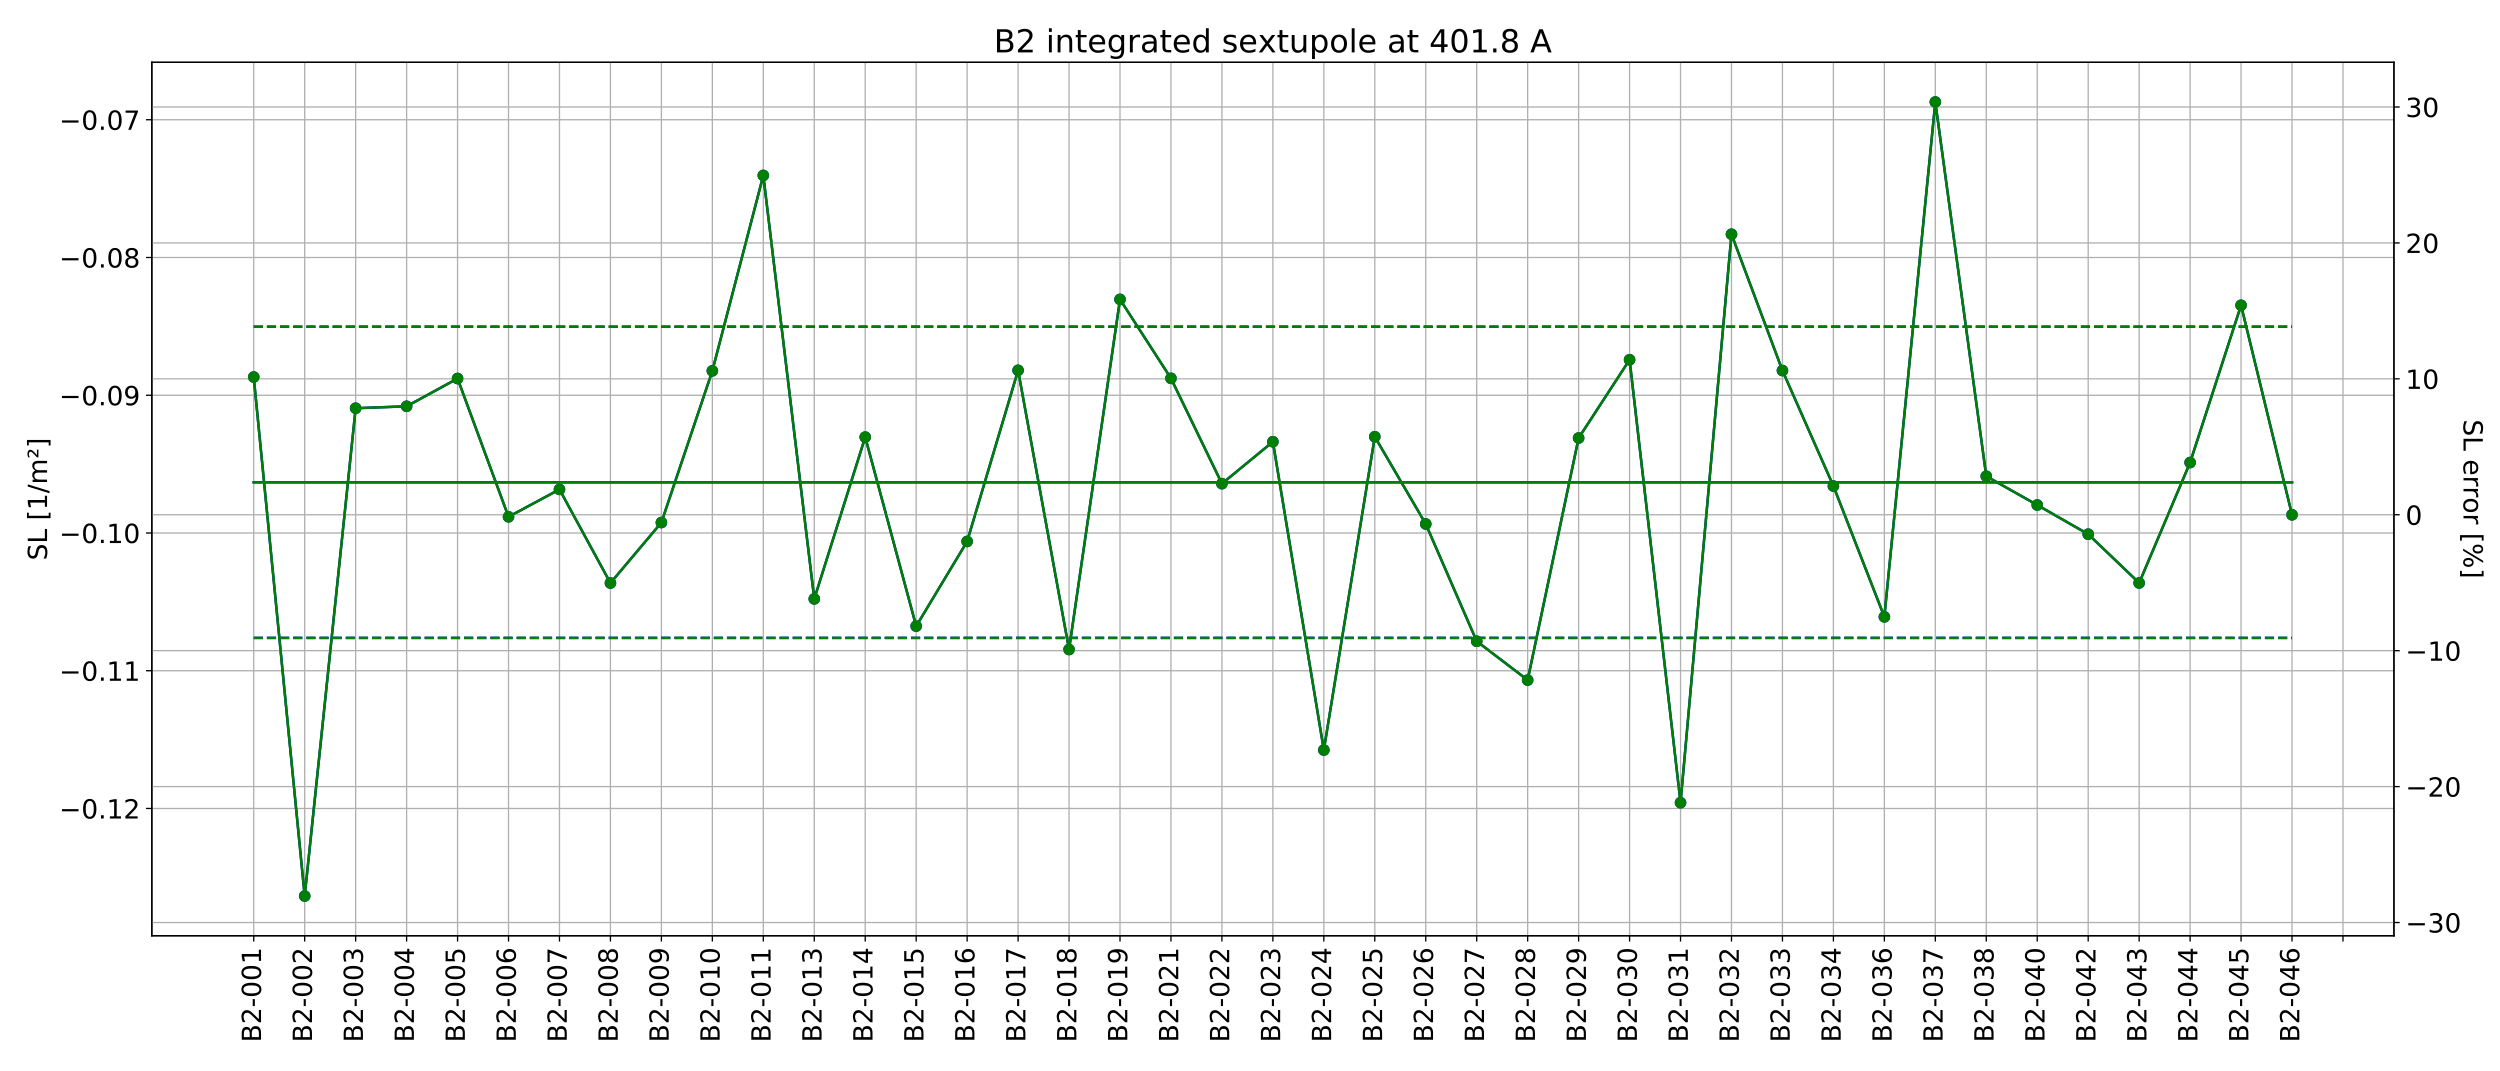 <?xml version="1.0" encoding="utf-8" standalone="no"?>
<!DOCTYPE svg PUBLIC "-//W3C//DTD SVG 1.1//EN"
  "http://www.w3.org/Graphics/SVG/1.1/DTD/svg11.dtd">
<!-- Created with matplotlib (https://matplotlib.org/) -->
<svg height="648pt" version="1.1" viewBox="0 0 1512 648" width="1512pt" xmlns="http://www.w3.org/2000/svg" xmlns:xlink="http://www.w3.org/1999/xlink">
 <defs>
  <style type="text/css">
*{stroke-linecap:butt;stroke-linejoin:round;}
  </style>
 </defs>
 <g id="figure_1">
  <g id="patch_1">
   <path d="M 0 648 
L 1512 648 
L 1512 0 
L 0 0 
z
" style="fill:#ffffff;"/>
  </g>
  <g id="axes_1">
   <g id="patch_2">
    <path d="M 91.82 565.94 
L 1447.848 565.94 
L 1447.848 37.68 
L 91.82 37.68 
z
" style="fill:#ffffff;"/>
   </g>
   <g id="matplotlib.axis_1">
    <g id="xtick_1">
     <g id="line2d_1">
      <path clip-path="url(#p5b76feee0a)" d="M 153.458 565.94 
L 153.458 37.68 
" style="fill:none;stroke:#b0b0b0;stroke-linecap:square;stroke-width:0.8;"/>
     </g>
     <g id="line2d_2">
      <defs>
       <path d="M 0 0 
L 0 3.5 
" id="mb550b0efc9" style="stroke:#000000;stroke-width:0.8;"/>
      </defs>
      <g>
       <use style="stroke:#000000;stroke-width:0.8;" x="153.458" xlink:href="#mb550b0efc9" y="565.94"/>
      </g>
     </g>
     <g id="text_1">
      <!-- B2-001 -->
      <defs>
       <path d="M 19.672 34.812 
L 19.672 8.109 
L 35.5 8.109 
Q 43.453 8.109 47.281 11.406 
Q 51.125 14.703 51.125 21.484 
Q 51.125 28.328 47.281 31.562 
Q 43.453 34.812 35.5 34.812 
z
M 19.672 64.797 
L 19.672 42.828 
L 34.281 42.828 
Q 41.5 42.828 45.031 45.531 
Q 48.578 48.25 48.578 53.812 
Q 48.578 59.328 45.031 62.062 
Q 41.5 64.797 34.281 64.797 
z
M 9.812 72.906 
L 35.016 72.906 
Q 46.297 72.906 52.391 68.219 
Q 58.5 63.531 58.5 54.891 
Q 58.5 48.188 55.375 44.234 
Q 52.25 40.281 46.188 39.312 
Q 53.469 37.75 57.5 32.781 
Q 61.531 27.828 61.531 20.406 
Q 61.531 10.641 54.891 5.312 
Q 48.25 0 35.984 0 
L 9.812 0 
z
" id="DejaVuSans-66"/>
       <path d="M 19.188 8.297 
L 53.609 8.297 
L 53.609 0 
L 7.328 0 
L 7.328 8.297 
Q 12.938 14.109 22.625 23.891 
Q 32.328 33.688 34.812 36.531 
Q 39.547 41.844 41.422 45.531 
Q 43.312 49.219 43.312 52.781 
Q 43.312 58.594 39.234 62.25 
Q 35.156 65.922 28.609 65.922 
Q 23.969 65.922 18.812 64.312 
Q 13.672 62.703 7.812 59.422 
L 7.812 69.391 
Q 13.766 71.781 18.938 73 
Q 24.125 74.219 28.422 74.219 
Q 39.75 74.219 46.484 68.547 
Q 53.219 62.891 53.219 53.422 
Q 53.219 48.922 51.531 44.891 
Q 49.859 40.875 45.406 35.406 
Q 44.188 33.984 37.641 27.219 
Q 31.109 20.453 19.188 8.297 
z
" id="DejaVuSans-50"/>
       <path d="M 4.891 31.391 
L 31.203 31.391 
L 31.203 23.391 
L 4.891 23.391 
z
" id="DejaVuSans-45"/>
       <path d="M 31.781 66.406 
Q 24.172 66.406 20.328 58.906 
Q 16.5 51.422 16.5 36.375 
Q 16.5 21.391 20.328 13.891 
Q 24.172 6.391 31.781 6.391 
Q 39.453 6.391 43.281 13.891 
Q 47.125 21.391 47.125 36.375 
Q 47.125 51.422 43.281 58.906 
Q 39.453 66.406 31.781 66.406 
z
M 31.781 74.219 
Q 44.047 74.219 50.516 64.516 
Q 56.984 54.828 56.984 36.375 
Q 56.984 17.969 50.516 8.266 
Q 44.047 -1.422 31.781 -1.422 
Q 19.531 -1.422 13.062 8.266 
Q 6.594 17.969 6.594 36.375 
Q 6.594 54.828 13.062 64.516 
Q 19.531 74.219 31.781 74.219 
z
" id="DejaVuSans-48"/>
       <path d="M 12.406 8.297 
L 28.516 8.297 
L 28.516 63.922 
L 10.984 60.406 
L 10.984 69.391 
L 28.422 72.906 
L 38.281 72.906 
L 38.281 8.297 
L 54.391 8.297 
L 54.391 0 
L 12.406 0 
z
" id="DejaVuSans-49"/>
      </defs>
      <g transform="translate(157.873 630.41)rotate(-90)scale(0.16 -0.16)">
       <use xlink:href="#DejaVuSans-66"/>
       <use x="68.604" xlink:href="#DejaVuSans-50"/>
       <use x="132.227" xlink:href="#DejaVuSans-45"/>
       <use x="168.311" xlink:href="#DejaVuSans-48"/>
       <use x="231.934" xlink:href="#DejaVuSans-48"/>
       <use x="295.557" xlink:href="#DejaVuSans-49"/>
      </g>
     </g>
    </g>
    <g id="xtick_2">
     <g id="line2d_3">
      <path clip-path="url(#p5b76feee0a)" d="M 184.276 565.94 
L 184.276 37.68 
" style="fill:none;stroke:#b0b0b0;stroke-linecap:square;stroke-width:0.8;"/>
     </g>
     <g id="line2d_4">
      <g>
       <use style="stroke:#000000;stroke-width:0.8;" x="184.276" xlink:href="#mb550b0efc9" y="565.94"/>
      </g>
     </g>
     <g id="text_2">
      <!-- B2-002 -->
      <g transform="translate(188.691 630.41)rotate(-90)scale(0.16 -0.16)">
       <use xlink:href="#DejaVuSans-66"/>
       <use x="68.604" xlink:href="#DejaVuSans-50"/>
       <use x="132.227" xlink:href="#DejaVuSans-45"/>
       <use x="168.311" xlink:href="#DejaVuSans-48"/>
       <use x="231.934" xlink:href="#DejaVuSans-48"/>
       <use x="295.557" xlink:href="#DejaVuSans-50"/>
      </g>
     </g>
    </g>
    <g id="xtick_3">
     <g id="line2d_5">
      <path clip-path="url(#p5b76feee0a)" d="M 215.095 565.94 
L 215.095 37.68 
" style="fill:none;stroke:#b0b0b0;stroke-linecap:square;stroke-width:0.8;"/>
     </g>
     <g id="line2d_6">
      <g>
       <use style="stroke:#000000;stroke-width:0.8;" x="215.095" xlink:href="#mb550b0efc9" y="565.94"/>
      </g>
     </g>
     <g id="text_3">
      <!-- B2-003 -->
      <defs>
       <path d="M 40.578 39.312 
Q 47.656 37.797 51.625 33 
Q 55.609 28.219 55.609 21.188 
Q 55.609 10.406 48.188 4.484 
Q 40.766 -1.422 27.094 -1.422 
Q 22.516 -1.422 17.656 -0.516 
Q 12.797 0.391 7.625 2.203 
L 7.625 11.719 
Q 11.719 9.328 16.594 8.109 
Q 21.484 6.891 26.812 6.891 
Q 36.078 6.891 40.938 10.547 
Q 45.797 14.203 45.797 21.188 
Q 45.797 27.641 41.281 31.266 
Q 36.766 34.906 28.719 34.906 
L 20.219 34.906 
L 20.219 43.016 
L 29.109 43.016 
Q 36.375 43.016 40.234 45.922 
Q 44.094 48.828 44.094 54.297 
Q 44.094 59.906 40.109 62.906 
Q 36.141 65.922 28.719 65.922 
Q 24.656 65.922 20.016 65.031 
Q 15.375 64.156 9.812 62.312 
L 9.812 71.094 
Q 15.438 72.656 20.344 73.438 
Q 25.25 74.219 29.594 74.219 
Q 40.828 74.219 47.359 69.109 
Q 53.906 64.016 53.906 55.328 
Q 53.906 49.266 50.438 45.094 
Q 46.969 40.922 40.578 39.312 
z
" id="DejaVuSans-51"/>
      </defs>
      <g transform="translate(219.51 630.41)rotate(-90)scale(0.16 -0.16)">
       <use xlink:href="#DejaVuSans-66"/>
       <use x="68.604" xlink:href="#DejaVuSans-50"/>
       <use x="132.227" xlink:href="#DejaVuSans-45"/>
       <use x="168.311" xlink:href="#DejaVuSans-48"/>
       <use x="231.934" xlink:href="#DejaVuSans-48"/>
       <use x="295.557" xlink:href="#DejaVuSans-51"/>
      </g>
     </g>
    </g>
    <g id="xtick_4">
     <g id="line2d_7">
      <path clip-path="url(#p5b76feee0a)" d="M 245.914 565.94 
L 245.914 37.68 
" style="fill:none;stroke:#b0b0b0;stroke-linecap:square;stroke-width:0.8;"/>
     </g>
     <g id="line2d_8">
      <g>
       <use style="stroke:#000000;stroke-width:0.8;" x="245.914" xlink:href="#mb550b0efc9" y="565.94"/>
      </g>
     </g>
     <g id="text_4">
      <!-- B2-004 -->
      <defs>
       <path d="M 37.797 64.312 
L 12.891 25.391 
L 37.797 25.391 
z
M 35.203 72.906 
L 47.609 72.906 
L 47.609 25.391 
L 58.016 25.391 
L 58.016 17.188 
L 47.609 17.188 
L 47.609 0 
L 37.797 0 
L 37.797 17.188 
L 4.891 17.188 
L 4.891 26.703 
z
" id="DejaVuSans-52"/>
      </defs>
      <g transform="translate(250.329 630.41)rotate(-90)scale(0.16 -0.16)">
       <use xlink:href="#DejaVuSans-66"/>
       <use x="68.604" xlink:href="#DejaVuSans-50"/>
       <use x="132.227" xlink:href="#DejaVuSans-45"/>
       <use x="168.311" xlink:href="#DejaVuSans-48"/>
       <use x="231.934" xlink:href="#DejaVuSans-48"/>
       <use x="295.557" xlink:href="#DejaVuSans-52"/>
      </g>
     </g>
    </g>
    <g id="xtick_5">
     <g id="line2d_9">
      <path clip-path="url(#p5b76feee0a)" d="M 276.733 565.94 
L 276.733 37.68 
" style="fill:none;stroke:#b0b0b0;stroke-linecap:square;stroke-width:0.8;"/>
     </g>
     <g id="line2d_10">
      <g>
       <use style="stroke:#000000;stroke-width:0.8;" x="276.733" xlink:href="#mb550b0efc9" y="565.94"/>
      </g>
     </g>
     <g id="text_5">
      <!-- B2-005 -->
      <defs>
       <path d="M 10.797 72.906 
L 49.516 72.906 
L 49.516 64.594 
L 19.828 64.594 
L 19.828 46.734 
Q 21.969 47.469 24.109 47.828 
Q 26.266 48.188 28.422 48.188 
Q 40.625 48.188 47.75 41.5 
Q 54.891 34.812 54.891 23.391 
Q 54.891 11.625 47.562 5.094 
Q 40.234 -1.422 26.906 -1.422 
Q 22.312 -1.422 17.547 -0.641 
Q 12.797 0.141 7.719 1.703 
L 7.719 11.625 
Q 12.109 9.234 16.797 8.062 
Q 21.484 6.891 26.703 6.891 
Q 35.156 6.891 40.078 11.328 
Q 45.016 15.766 45.016 23.391 
Q 45.016 31 40.078 35.438 
Q 35.156 39.891 26.703 39.891 
Q 22.75 39.891 18.812 39.016 
Q 14.891 38.141 10.797 36.281 
z
" id="DejaVuSans-53"/>
      </defs>
      <g transform="translate(281.148 630.41)rotate(-90)scale(0.16 -0.16)">
       <use xlink:href="#DejaVuSans-66"/>
       <use x="68.604" xlink:href="#DejaVuSans-50"/>
       <use x="132.227" xlink:href="#DejaVuSans-45"/>
       <use x="168.311" xlink:href="#DejaVuSans-48"/>
       <use x="231.934" xlink:href="#DejaVuSans-48"/>
       <use x="295.557" xlink:href="#DejaVuSans-53"/>
      </g>
     </g>
    </g>
    <g id="xtick_6">
     <g id="line2d_11">
      <path clip-path="url(#p5b76feee0a)" d="M 307.552 565.94 
L 307.552 37.68 
" style="fill:none;stroke:#b0b0b0;stroke-linecap:square;stroke-width:0.8;"/>
     </g>
     <g id="line2d_12">
      <g>
       <use style="stroke:#000000;stroke-width:0.8;" x="307.552" xlink:href="#mb550b0efc9" y="565.94"/>
      </g>
     </g>
     <g id="text_6">
      <!-- B2-006 -->
      <defs>
       <path d="M 33.016 40.375 
Q 26.375 40.375 22.484 35.828 
Q 18.609 31.297 18.609 23.391 
Q 18.609 15.531 22.484 10.953 
Q 26.375 6.391 33.016 6.391 
Q 39.656 6.391 43.531 10.953 
Q 47.406 15.531 47.406 23.391 
Q 47.406 31.297 43.531 35.828 
Q 39.656 40.375 33.016 40.375 
z
M 52.594 71.297 
L 52.594 62.312 
Q 48.875 64.062 45.094 64.984 
Q 41.312 65.922 37.594 65.922 
Q 27.828 65.922 22.672 59.328 
Q 17.531 52.734 16.797 39.406 
Q 19.672 43.656 24.016 45.922 
Q 28.375 48.188 33.594 48.188 
Q 44.578 48.188 50.953 41.516 
Q 57.328 34.859 57.328 23.391 
Q 57.328 12.156 50.688 5.359 
Q 44.047 -1.422 33.016 -1.422 
Q 20.359 -1.422 13.672 8.266 
Q 6.984 17.969 6.984 36.375 
Q 6.984 53.656 15.188 63.938 
Q 23.391 74.219 37.203 74.219 
Q 40.922 74.219 44.703 73.484 
Q 48.484 72.75 52.594 71.297 
z
" id="DejaVuSans-54"/>
      </defs>
      <g transform="translate(311.967 630.41)rotate(-90)scale(0.16 -0.16)">
       <use xlink:href="#DejaVuSans-66"/>
       <use x="68.604" xlink:href="#DejaVuSans-50"/>
       <use x="132.227" xlink:href="#DejaVuSans-45"/>
       <use x="168.311" xlink:href="#DejaVuSans-48"/>
       <use x="231.934" xlink:href="#DejaVuSans-48"/>
       <use x="295.557" xlink:href="#DejaVuSans-54"/>
      </g>
     </g>
    </g>
    <g id="xtick_7">
     <g id="line2d_13">
      <path clip-path="url(#p5b76feee0a)" d="M 338.371 565.94 
L 338.371 37.68 
" style="fill:none;stroke:#b0b0b0;stroke-linecap:square;stroke-width:0.8;"/>
     </g>
     <g id="line2d_14">
      <g>
       <use style="stroke:#000000;stroke-width:0.8;" x="338.371" xlink:href="#mb550b0efc9" y="565.94"/>
      </g>
     </g>
     <g id="text_7">
      <!-- B2-007 -->
      <defs>
       <path d="M 8.203 72.906 
L 55.078 72.906 
L 55.078 68.703 
L 28.609 0 
L 18.312 0 
L 43.219 64.594 
L 8.203 64.594 
z
" id="DejaVuSans-55"/>
      </defs>
      <g transform="translate(342.786 630.41)rotate(-90)scale(0.16 -0.16)">
       <use xlink:href="#DejaVuSans-66"/>
       <use x="68.604" xlink:href="#DejaVuSans-50"/>
       <use x="132.227" xlink:href="#DejaVuSans-45"/>
       <use x="168.311" xlink:href="#DejaVuSans-48"/>
       <use x="231.934" xlink:href="#DejaVuSans-48"/>
       <use x="295.557" xlink:href="#DejaVuSans-55"/>
      </g>
     </g>
    </g>
    <g id="xtick_8">
     <g id="line2d_15">
      <path clip-path="url(#p5b76feee0a)" d="M 369.189 565.94 
L 369.189 37.68 
" style="fill:none;stroke:#b0b0b0;stroke-linecap:square;stroke-width:0.8;"/>
     </g>
     <g id="line2d_16">
      <g>
       <use style="stroke:#000000;stroke-width:0.8;" x="369.189" xlink:href="#mb550b0efc9" y="565.94"/>
      </g>
     </g>
     <g id="text_8">
      <!-- B2-008 -->
      <defs>
       <path d="M 31.781 34.625 
Q 24.75 34.625 20.719 30.859 
Q 16.703 27.094 16.703 20.516 
Q 16.703 13.922 20.719 10.156 
Q 24.75 6.391 31.781 6.391 
Q 38.812 6.391 42.859 10.172 
Q 46.922 13.969 46.922 20.516 
Q 46.922 27.094 42.891 30.859 
Q 38.875 34.625 31.781 34.625 
z
M 21.922 38.812 
Q 15.578 40.375 12.031 44.719 
Q 8.5 49.078 8.5 55.328 
Q 8.5 64.062 14.719 69.141 
Q 20.953 74.219 31.781 74.219 
Q 42.672 74.219 48.875 69.141 
Q 55.078 64.062 55.078 55.328 
Q 55.078 49.078 51.531 44.719 
Q 48 40.375 41.703 38.812 
Q 48.828 37.156 52.797 32.312 
Q 56.781 27.484 56.781 20.516 
Q 56.781 9.906 50.312 4.234 
Q 43.844 -1.422 31.781 -1.422 
Q 19.734 -1.422 13.25 4.234 
Q 6.781 9.906 6.781 20.516 
Q 6.781 27.484 10.781 32.312 
Q 14.797 37.156 21.922 38.812 
z
M 18.312 54.391 
Q 18.312 48.734 21.844 45.562 
Q 25.391 42.391 31.781 42.391 
Q 38.141 42.391 41.719 45.562 
Q 45.312 48.734 45.312 54.391 
Q 45.312 60.062 41.719 63.234 
Q 38.141 66.406 31.781 66.406 
Q 25.391 66.406 21.844 63.234 
Q 18.312 60.062 18.312 54.391 
z
" id="DejaVuSans-56"/>
      </defs>
      <g transform="translate(373.604 630.41)rotate(-90)scale(0.16 -0.16)">
       <use xlink:href="#DejaVuSans-66"/>
       <use x="68.604" xlink:href="#DejaVuSans-50"/>
       <use x="132.227" xlink:href="#DejaVuSans-45"/>
       <use x="168.311" xlink:href="#DejaVuSans-48"/>
       <use x="231.934" xlink:href="#DejaVuSans-48"/>
       <use x="295.557" xlink:href="#DejaVuSans-56"/>
      </g>
     </g>
    </g>
    <g id="xtick_9">
     <g id="line2d_17">
      <path clip-path="url(#p5b76feee0a)" d="M 400.008 565.94 
L 400.008 37.68 
" style="fill:none;stroke:#b0b0b0;stroke-linecap:square;stroke-width:0.8;"/>
     </g>
     <g id="line2d_18">
      <g>
       <use style="stroke:#000000;stroke-width:0.8;" x="400.008" xlink:href="#mb550b0efc9" y="565.94"/>
      </g>
     </g>
     <g id="text_9">
      <!-- B2-009 -->
      <defs>
       <path d="M 10.984 1.516 
L 10.984 10.5 
Q 14.703 8.734 18.5 7.812 
Q 22.312 6.891 25.984 6.891 
Q 35.75 6.891 40.891 13.453 
Q 46.047 20.016 46.781 33.406 
Q 43.953 29.203 39.594 26.953 
Q 35.25 24.703 29.984 24.703 
Q 19.047 24.703 12.672 31.312 
Q 6.297 37.938 6.297 49.422 
Q 6.297 60.641 12.938 67.422 
Q 19.578 74.219 30.609 74.219 
Q 43.266 74.219 49.922 64.516 
Q 56.594 54.828 56.594 36.375 
Q 56.594 19.141 48.406 8.859 
Q 40.234 -1.422 26.422 -1.422 
Q 22.703 -1.422 18.891 -0.688 
Q 15.094 0.047 10.984 1.516 
z
M 30.609 32.422 
Q 37.25 32.422 41.125 36.953 
Q 45.016 41.5 45.016 49.422 
Q 45.016 57.281 41.125 61.844 
Q 37.25 66.406 30.609 66.406 
Q 23.969 66.406 20.094 61.844 
Q 16.219 57.281 16.219 49.422 
Q 16.219 41.5 20.094 36.953 
Q 23.969 32.422 30.609 32.422 
z
" id="DejaVuSans-57"/>
      </defs>
      <g transform="translate(404.423 630.41)rotate(-90)scale(0.16 -0.16)">
       <use xlink:href="#DejaVuSans-66"/>
       <use x="68.604" xlink:href="#DejaVuSans-50"/>
       <use x="132.227" xlink:href="#DejaVuSans-45"/>
       <use x="168.311" xlink:href="#DejaVuSans-48"/>
       <use x="231.934" xlink:href="#DejaVuSans-48"/>
       <use x="295.557" xlink:href="#DejaVuSans-57"/>
      </g>
     </g>
    </g>
    <g id="xtick_10">
     <g id="line2d_19">
      <path clip-path="url(#p5b76feee0a)" d="M 430.827 565.94 
L 430.827 37.68 
" style="fill:none;stroke:#b0b0b0;stroke-linecap:square;stroke-width:0.8;"/>
     </g>
     <g id="line2d_20">
      <g>
       <use style="stroke:#000000;stroke-width:0.8;" x="430.827" xlink:href="#mb550b0efc9" y="565.94"/>
      </g>
     </g>
     <g id="text_10">
      <!-- B2-010 -->
      <g transform="translate(435.242 630.41)rotate(-90)scale(0.16 -0.16)">
       <use xlink:href="#DejaVuSans-66"/>
       <use x="68.604" xlink:href="#DejaVuSans-50"/>
       <use x="132.227" xlink:href="#DejaVuSans-45"/>
       <use x="168.311" xlink:href="#DejaVuSans-48"/>
       <use x="231.934" xlink:href="#DejaVuSans-49"/>
       <use x="295.557" xlink:href="#DejaVuSans-48"/>
      </g>
     </g>
    </g>
    <g id="xtick_11">
     <g id="line2d_21">
      <path clip-path="url(#p5b76feee0a)" d="M 461.646 565.94 
L 461.646 37.68 
" style="fill:none;stroke:#b0b0b0;stroke-linecap:square;stroke-width:0.8;"/>
     </g>
     <g id="line2d_22">
      <g>
       <use style="stroke:#000000;stroke-width:0.8;" x="461.646" xlink:href="#mb550b0efc9" y="565.94"/>
      </g>
     </g>
     <g id="text_11">
      <!-- B2-011 -->
      <g transform="translate(466.061 630.41)rotate(-90)scale(0.16 -0.16)">
       <use xlink:href="#DejaVuSans-66"/>
       <use x="68.604" xlink:href="#DejaVuSans-50"/>
       <use x="132.227" xlink:href="#DejaVuSans-45"/>
       <use x="168.311" xlink:href="#DejaVuSans-48"/>
       <use x="231.934" xlink:href="#DejaVuSans-49"/>
       <use x="295.557" xlink:href="#DejaVuSans-49"/>
      </g>
     </g>
    </g>
    <g id="xtick_12">
     <g id="line2d_23">
      <path clip-path="url(#p5b76feee0a)" d="M 492.465 565.94 
L 492.465 37.68 
" style="fill:none;stroke:#b0b0b0;stroke-linecap:square;stroke-width:0.8;"/>
     </g>
     <g id="line2d_24">
      <g>
       <use style="stroke:#000000;stroke-width:0.8;" x="492.465" xlink:href="#mb550b0efc9" y="565.94"/>
      </g>
     </g>
     <g id="text_12">
      <!-- B2-013 -->
      <g transform="translate(496.88 630.41)rotate(-90)scale(0.16 -0.16)">
       <use xlink:href="#DejaVuSans-66"/>
       <use x="68.604" xlink:href="#DejaVuSans-50"/>
       <use x="132.227" xlink:href="#DejaVuSans-45"/>
       <use x="168.311" xlink:href="#DejaVuSans-48"/>
       <use x="231.934" xlink:href="#DejaVuSans-49"/>
       <use x="295.557" xlink:href="#DejaVuSans-51"/>
      </g>
     </g>
    </g>
    <g id="xtick_13">
     <g id="line2d_25">
      <path clip-path="url(#p5b76feee0a)" d="M 523.283 565.94 
L 523.283 37.68 
" style="fill:none;stroke:#b0b0b0;stroke-linecap:square;stroke-width:0.8;"/>
     </g>
     <g id="line2d_26">
      <g>
       <use style="stroke:#000000;stroke-width:0.8;" x="523.283" xlink:href="#mb550b0efc9" y="565.94"/>
      </g>
     </g>
     <g id="text_13">
      <!-- B2-014 -->
      <g transform="translate(527.698 630.41)rotate(-90)scale(0.16 -0.16)">
       <use xlink:href="#DejaVuSans-66"/>
       <use x="68.604" xlink:href="#DejaVuSans-50"/>
       <use x="132.227" xlink:href="#DejaVuSans-45"/>
       <use x="168.311" xlink:href="#DejaVuSans-48"/>
       <use x="231.934" xlink:href="#DejaVuSans-49"/>
       <use x="295.557" xlink:href="#DejaVuSans-52"/>
      </g>
     </g>
    </g>
    <g id="xtick_14">
     <g id="line2d_27">
      <path clip-path="url(#p5b76feee0a)" d="M 554.102 565.94 
L 554.102 37.68 
" style="fill:none;stroke:#b0b0b0;stroke-linecap:square;stroke-width:0.8;"/>
     </g>
     <g id="line2d_28">
      <g>
       <use style="stroke:#000000;stroke-width:0.8;" x="554.102" xlink:href="#mb550b0efc9" y="565.94"/>
      </g>
     </g>
     <g id="text_14">
      <!-- B2-015 -->
      <g transform="translate(558.517 630.41)rotate(-90)scale(0.16 -0.16)">
       <use xlink:href="#DejaVuSans-66"/>
       <use x="68.604" xlink:href="#DejaVuSans-50"/>
       <use x="132.227" xlink:href="#DejaVuSans-45"/>
       <use x="168.311" xlink:href="#DejaVuSans-48"/>
       <use x="231.934" xlink:href="#DejaVuSans-49"/>
       <use x="295.557" xlink:href="#DejaVuSans-53"/>
      </g>
     </g>
    </g>
    <g id="xtick_15">
     <g id="line2d_29">
      <path clip-path="url(#p5b76feee0a)" d="M 584.921 565.94 
L 584.921 37.68 
" style="fill:none;stroke:#b0b0b0;stroke-linecap:square;stroke-width:0.8;"/>
     </g>
     <g id="line2d_30">
      <g>
       <use style="stroke:#000000;stroke-width:0.8;" x="584.921" xlink:href="#mb550b0efc9" y="565.94"/>
      </g>
     </g>
     <g id="text_15">
      <!-- B2-016 -->
      <g transform="translate(589.336 630.41)rotate(-90)scale(0.16 -0.16)">
       <use xlink:href="#DejaVuSans-66"/>
       <use x="68.604" xlink:href="#DejaVuSans-50"/>
       <use x="132.227" xlink:href="#DejaVuSans-45"/>
       <use x="168.311" xlink:href="#DejaVuSans-48"/>
       <use x="231.934" xlink:href="#DejaVuSans-49"/>
       <use x="295.557" xlink:href="#DejaVuSans-54"/>
      </g>
     </g>
    </g>
    <g id="xtick_16">
     <g id="line2d_31">
      <path clip-path="url(#p5b76feee0a)" d="M 615.74 565.94 
L 615.74 37.68 
" style="fill:none;stroke:#b0b0b0;stroke-linecap:square;stroke-width:0.8;"/>
     </g>
     <g id="line2d_32">
      <g>
       <use style="stroke:#000000;stroke-width:0.8;" x="615.74" xlink:href="#mb550b0efc9" y="565.94"/>
      </g>
     </g>
     <g id="text_16">
      <!-- B2-017 -->
      <g transform="translate(620.155 630.41)rotate(-90)scale(0.16 -0.16)">
       <use xlink:href="#DejaVuSans-66"/>
       <use x="68.604" xlink:href="#DejaVuSans-50"/>
       <use x="132.227" xlink:href="#DejaVuSans-45"/>
       <use x="168.311" xlink:href="#DejaVuSans-48"/>
       <use x="231.934" xlink:href="#DejaVuSans-49"/>
       <use x="295.557" xlink:href="#DejaVuSans-55"/>
      </g>
     </g>
    </g>
    <g id="xtick_17">
     <g id="line2d_33">
      <path clip-path="url(#p5b76feee0a)" d="M 646.559 565.94 
L 646.559 37.68 
" style="fill:none;stroke:#b0b0b0;stroke-linecap:square;stroke-width:0.8;"/>
     </g>
     <g id="line2d_34">
      <g>
       <use style="stroke:#000000;stroke-width:0.8;" x="646.559" xlink:href="#mb550b0efc9" y="565.94"/>
      </g>
     </g>
     <g id="text_17">
      <!-- B2-018 -->
      <g transform="translate(650.974 630.41)rotate(-90)scale(0.16 -0.16)">
       <use xlink:href="#DejaVuSans-66"/>
       <use x="68.604" xlink:href="#DejaVuSans-50"/>
       <use x="132.227" xlink:href="#DejaVuSans-45"/>
       <use x="168.311" xlink:href="#DejaVuSans-48"/>
       <use x="231.934" xlink:href="#DejaVuSans-49"/>
       <use x="295.557" xlink:href="#DejaVuSans-56"/>
      </g>
     </g>
    </g>
    <g id="xtick_18">
     <g id="line2d_35">
      <path clip-path="url(#p5b76feee0a)" d="M 677.378 565.94 
L 677.378 37.68 
" style="fill:none;stroke:#b0b0b0;stroke-linecap:square;stroke-width:0.8;"/>
     </g>
     <g id="line2d_36">
      <g>
       <use style="stroke:#000000;stroke-width:0.8;" x="677.378" xlink:href="#mb550b0efc9" y="565.94"/>
      </g>
     </g>
     <g id="text_18">
      <!-- B2-019 -->
      <g transform="translate(681.793 630.41)rotate(-90)scale(0.16 -0.16)">
       <use xlink:href="#DejaVuSans-66"/>
       <use x="68.604" xlink:href="#DejaVuSans-50"/>
       <use x="132.227" xlink:href="#DejaVuSans-45"/>
       <use x="168.311" xlink:href="#DejaVuSans-48"/>
       <use x="231.934" xlink:href="#DejaVuSans-49"/>
       <use x="295.557" xlink:href="#DejaVuSans-57"/>
      </g>
     </g>
    </g>
    <g id="xtick_19">
     <g id="line2d_37">
      <path clip-path="url(#p5b76feee0a)" d="M 708.196 565.94 
L 708.196 37.68 
" style="fill:none;stroke:#b0b0b0;stroke-linecap:square;stroke-width:0.8;"/>
     </g>
     <g id="line2d_38">
      <g>
       <use style="stroke:#000000;stroke-width:0.8;" x="708.196" xlink:href="#mb550b0efc9" y="565.94"/>
      </g>
     </g>
     <g id="text_19">
      <!-- B2-021 -->
      <g transform="translate(712.611 630.41)rotate(-90)scale(0.16 -0.16)">
       <use xlink:href="#DejaVuSans-66"/>
       <use x="68.604" xlink:href="#DejaVuSans-50"/>
       <use x="132.227" xlink:href="#DejaVuSans-45"/>
       <use x="168.311" xlink:href="#DejaVuSans-48"/>
       <use x="231.934" xlink:href="#DejaVuSans-50"/>
       <use x="295.557" xlink:href="#DejaVuSans-49"/>
      </g>
     </g>
    </g>
    <g id="xtick_20">
     <g id="line2d_39">
      <path clip-path="url(#p5b76feee0a)" d="M 739.015 565.94 
L 739.015 37.68 
" style="fill:none;stroke:#b0b0b0;stroke-linecap:square;stroke-width:0.8;"/>
     </g>
     <g id="line2d_40">
      <g>
       <use style="stroke:#000000;stroke-width:0.8;" x="739.015" xlink:href="#mb550b0efc9" y="565.94"/>
      </g>
     </g>
     <g id="text_20">
      <!-- B2-022 -->
      <g transform="translate(743.43 630.41)rotate(-90)scale(0.16 -0.16)">
       <use xlink:href="#DejaVuSans-66"/>
       <use x="68.604" xlink:href="#DejaVuSans-50"/>
       <use x="132.227" xlink:href="#DejaVuSans-45"/>
       <use x="168.311" xlink:href="#DejaVuSans-48"/>
       <use x="231.934" xlink:href="#DejaVuSans-50"/>
       <use x="295.557" xlink:href="#DejaVuSans-50"/>
      </g>
     </g>
    </g>
    <g id="xtick_21">
     <g id="line2d_41">
      <path clip-path="url(#p5b76feee0a)" d="M 769.834 565.94 
L 769.834 37.68 
" style="fill:none;stroke:#b0b0b0;stroke-linecap:square;stroke-width:0.8;"/>
     </g>
     <g id="line2d_42">
      <g>
       <use style="stroke:#000000;stroke-width:0.8;" x="769.834" xlink:href="#mb550b0efc9" y="565.94"/>
      </g>
     </g>
     <g id="text_21">
      <!-- B2-023 -->
      <g transform="translate(774.249 630.41)rotate(-90)scale(0.16 -0.16)">
       <use xlink:href="#DejaVuSans-66"/>
       <use x="68.604" xlink:href="#DejaVuSans-50"/>
       <use x="132.227" xlink:href="#DejaVuSans-45"/>
       <use x="168.311" xlink:href="#DejaVuSans-48"/>
       <use x="231.934" xlink:href="#DejaVuSans-50"/>
       <use x="295.557" xlink:href="#DejaVuSans-51"/>
      </g>
     </g>
    </g>
    <g id="xtick_22">
     <g id="line2d_43">
      <path clip-path="url(#p5b76feee0a)" d="M 800.653 565.94 
L 800.653 37.68 
" style="fill:none;stroke:#b0b0b0;stroke-linecap:square;stroke-width:0.8;"/>
     </g>
     <g id="line2d_44">
      <g>
       <use style="stroke:#000000;stroke-width:0.8;" x="800.653" xlink:href="#mb550b0efc9" y="565.94"/>
      </g>
     </g>
     <g id="text_22">
      <!-- B2-024 -->
      <g transform="translate(805.068 630.41)rotate(-90)scale(0.16 -0.16)">
       <use xlink:href="#DejaVuSans-66"/>
       <use x="68.604" xlink:href="#DejaVuSans-50"/>
       <use x="132.227" xlink:href="#DejaVuSans-45"/>
       <use x="168.311" xlink:href="#DejaVuSans-48"/>
       <use x="231.934" xlink:href="#DejaVuSans-50"/>
       <use x="295.557" xlink:href="#DejaVuSans-52"/>
      </g>
     </g>
    </g>
    <g id="xtick_23">
     <g id="line2d_45">
      <path clip-path="url(#p5b76feee0a)" d="M 831.472 565.94 
L 831.472 37.68 
" style="fill:none;stroke:#b0b0b0;stroke-linecap:square;stroke-width:0.8;"/>
     </g>
     <g id="line2d_46">
      <g>
       <use style="stroke:#000000;stroke-width:0.8;" x="831.472" xlink:href="#mb550b0efc9" y="565.94"/>
      </g>
     </g>
     <g id="text_23">
      <!-- B2-025 -->
      <g transform="translate(835.887 630.41)rotate(-90)scale(0.16 -0.16)">
       <use xlink:href="#DejaVuSans-66"/>
       <use x="68.604" xlink:href="#DejaVuSans-50"/>
       <use x="132.227" xlink:href="#DejaVuSans-45"/>
       <use x="168.311" xlink:href="#DejaVuSans-48"/>
       <use x="231.934" xlink:href="#DejaVuSans-50"/>
       <use x="295.557" xlink:href="#DejaVuSans-53"/>
      </g>
     </g>
    </g>
    <g id="xtick_24">
     <g id="line2d_47">
      <path clip-path="url(#p5b76feee0a)" d="M 862.29 565.94 
L 862.29 37.68 
" style="fill:none;stroke:#b0b0b0;stroke-linecap:square;stroke-width:0.8;"/>
     </g>
     <g id="line2d_48">
      <g>
       <use style="stroke:#000000;stroke-width:0.8;" x="862.29" xlink:href="#mb550b0efc9" y="565.94"/>
      </g>
     </g>
     <g id="text_24">
      <!-- B2-026 -->
      <g transform="translate(866.705 630.41)rotate(-90)scale(0.16 -0.16)">
       <use xlink:href="#DejaVuSans-66"/>
       <use x="68.604" xlink:href="#DejaVuSans-50"/>
       <use x="132.227" xlink:href="#DejaVuSans-45"/>
       <use x="168.311" xlink:href="#DejaVuSans-48"/>
       <use x="231.934" xlink:href="#DejaVuSans-50"/>
       <use x="295.557" xlink:href="#DejaVuSans-54"/>
      </g>
     </g>
    </g>
    <g id="xtick_25">
     <g id="line2d_49">
      <path clip-path="url(#p5b76feee0a)" d="M 893.109 565.94 
L 893.109 37.68 
" style="fill:none;stroke:#b0b0b0;stroke-linecap:square;stroke-width:0.8;"/>
     </g>
     <g id="line2d_50">
      <g>
       <use style="stroke:#000000;stroke-width:0.8;" x="893.109" xlink:href="#mb550b0efc9" y="565.94"/>
      </g>
     </g>
     <g id="text_25">
      <!-- B2-027 -->
      <g transform="translate(897.524 630.41)rotate(-90)scale(0.16 -0.16)">
       <use xlink:href="#DejaVuSans-66"/>
       <use x="68.604" xlink:href="#DejaVuSans-50"/>
       <use x="132.227" xlink:href="#DejaVuSans-45"/>
       <use x="168.311" xlink:href="#DejaVuSans-48"/>
       <use x="231.934" xlink:href="#DejaVuSans-50"/>
       <use x="295.557" xlink:href="#DejaVuSans-55"/>
      </g>
     </g>
    </g>
    <g id="xtick_26">
     <g id="line2d_51">
      <path clip-path="url(#p5b76feee0a)" d="M 923.928 565.94 
L 923.928 37.68 
" style="fill:none;stroke:#b0b0b0;stroke-linecap:square;stroke-width:0.8;"/>
     </g>
     <g id="line2d_52">
      <g>
       <use style="stroke:#000000;stroke-width:0.8;" x="923.928" xlink:href="#mb550b0efc9" y="565.94"/>
      </g>
     </g>
     <g id="text_26">
      <!-- B2-028 -->
      <g transform="translate(928.343 630.41)rotate(-90)scale(0.16 -0.16)">
       <use xlink:href="#DejaVuSans-66"/>
       <use x="68.604" xlink:href="#DejaVuSans-50"/>
       <use x="132.227" xlink:href="#DejaVuSans-45"/>
       <use x="168.311" xlink:href="#DejaVuSans-48"/>
       <use x="231.934" xlink:href="#DejaVuSans-50"/>
       <use x="295.557" xlink:href="#DejaVuSans-56"/>
      </g>
     </g>
    </g>
    <g id="xtick_27">
     <g id="line2d_53">
      <path clip-path="url(#p5b76feee0a)" d="M 954.747 565.94 
L 954.747 37.68 
" style="fill:none;stroke:#b0b0b0;stroke-linecap:square;stroke-width:0.8;"/>
     </g>
     <g id="line2d_54">
      <g>
       <use style="stroke:#000000;stroke-width:0.8;" x="954.747" xlink:href="#mb550b0efc9" y="565.94"/>
      </g>
     </g>
     <g id="text_27">
      <!-- B2-029 -->
      <g transform="translate(959.162 630.41)rotate(-90)scale(0.16 -0.16)">
       <use xlink:href="#DejaVuSans-66"/>
       <use x="68.604" xlink:href="#DejaVuSans-50"/>
       <use x="132.227" xlink:href="#DejaVuSans-45"/>
       <use x="168.311" xlink:href="#DejaVuSans-48"/>
       <use x="231.934" xlink:href="#DejaVuSans-50"/>
       <use x="295.557" xlink:href="#DejaVuSans-57"/>
      </g>
     </g>
    </g>
    <g id="xtick_28">
     <g id="line2d_55">
      <path clip-path="url(#p5b76feee0a)" d="M 985.566 565.94 
L 985.566 37.68 
" style="fill:none;stroke:#b0b0b0;stroke-linecap:square;stroke-width:0.8;"/>
     </g>
     <g id="line2d_56">
      <g>
       <use style="stroke:#000000;stroke-width:0.8;" x="985.566" xlink:href="#mb550b0efc9" y="565.94"/>
      </g>
     </g>
     <g id="text_28">
      <!-- B2-030 -->
      <g transform="translate(989.981 630.41)rotate(-90)scale(0.16 -0.16)">
       <use xlink:href="#DejaVuSans-66"/>
       <use x="68.604" xlink:href="#DejaVuSans-50"/>
       <use x="132.227" xlink:href="#DejaVuSans-45"/>
       <use x="168.311" xlink:href="#DejaVuSans-48"/>
       <use x="231.934" xlink:href="#DejaVuSans-51"/>
       <use x="295.557" xlink:href="#DejaVuSans-48"/>
      </g>
     </g>
    </g>
    <g id="xtick_29">
     <g id="line2d_57">
      <path clip-path="url(#p5b76feee0a)" d="M 1016.385 565.94 
L 1016.385 37.68 
" style="fill:none;stroke:#b0b0b0;stroke-linecap:square;stroke-width:0.8;"/>
     </g>
     <g id="line2d_58">
      <g>
       <use style="stroke:#000000;stroke-width:0.8;" x="1016.385" xlink:href="#mb550b0efc9" y="565.94"/>
      </g>
     </g>
     <g id="text_29">
      <!-- B2-031 -->
      <g transform="translate(1020.8 630.41)rotate(-90)scale(0.16 -0.16)">
       <use xlink:href="#DejaVuSans-66"/>
       <use x="68.604" xlink:href="#DejaVuSans-50"/>
       <use x="132.227" xlink:href="#DejaVuSans-45"/>
       <use x="168.311" xlink:href="#DejaVuSans-48"/>
       <use x="231.934" xlink:href="#DejaVuSans-51"/>
       <use x="295.557" xlink:href="#DejaVuSans-49"/>
      </g>
     </g>
    </g>
    <g id="xtick_30">
     <g id="line2d_59">
      <path clip-path="url(#p5b76feee0a)" d="M 1047.203 565.94 
L 1047.203 37.68 
" style="fill:none;stroke:#b0b0b0;stroke-linecap:square;stroke-width:0.8;"/>
     </g>
     <g id="line2d_60">
      <g>
       <use style="stroke:#000000;stroke-width:0.8;" x="1047.203" xlink:href="#mb550b0efc9" y="565.94"/>
      </g>
     </g>
     <g id="text_30">
      <!-- B2-032 -->
      <g transform="translate(1051.618 630.41)rotate(-90)scale(0.16 -0.16)">
       <use xlink:href="#DejaVuSans-66"/>
       <use x="68.604" xlink:href="#DejaVuSans-50"/>
       <use x="132.227" xlink:href="#DejaVuSans-45"/>
       <use x="168.311" xlink:href="#DejaVuSans-48"/>
       <use x="231.934" xlink:href="#DejaVuSans-51"/>
       <use x="295.557" xlink:href="#DejaVuSans-50"/>
      </g>
     </g>
    </g>
    <g id="xtick_31">
     <g id="line2d_61">
      <path clip-path="url(#p5b76feee0a)" d="M 1078.022 565.94 
L 1078.022 37.68 
" style="fill:none;stroke:#b0b0b0;stroke-linecap:square;stroke-width:0.8;"/>
     </g>
     <g id="line2d_62">
      <g>
       <use style="stroke:#000000;stroke-width:0.8;" x="1078.022" xlink:href="#mb550b0efc9" y="565.94"/>
      </g>
     </g>
     <g id="text_31">
      <!-- B2-033 -->
      <g transform="translate(1082.437 630.41)rotate(-90)scale(0.16 -0.16)">
       <use xlink:href="#DejaVuSans-66"/>
       <use x="68.604" xlink:href="#DejaVuSans-50"/>
       <use x="132.227" xlink:href="#DejaVuSans-45"/>
       <use x="168.311" xlink:href="#DejaVuSans-48"/>
       <use x="231.934" xlink:href="#DejaVuSans-51"/>
       <use x="295.557" xlink:href="#DejaVuSans-51"/>
      </g>
     </g>
    </g>
    <g id="xtick_32">
     <g id="line2d_63">
      <path clip-path="url(#p5b76feee0a)" d="M 1108.841 565.94 
L 1108.841 37.68 
" style="fill:none;stroke:#b0b0b0;stroke-linecap:square;stroke-width:0.8;"/>
     </g>
     <g id="line2d_64">
      <g>
       <use style="stroke:#000000;stroke-width:0.8;" x="1108.841" xlink:href="#mb550b0efc9" y="565.94"/>
      </g>
     </g>
     <g id="text_32">
      <!-- B2-034 -->
      <g transform="translate(1113.256 630.41)rotate(-90)scale(0.16 -0.16)">
       <use xlink:href="#DejaVuSans-66"/>
       <use x="68.604" xlink:href="#DejaVuSans-50"/>
       <use x="132.227" xlink:href="#DejaVuSans-45"/>
       <use x="168.311" xlink:href="#DejaVuSans-48"/>
       <use x="231.934" xlink:href="#DejaVuSans-51"/>
       <use x="295.557" xlink:href="#DejaVuSans-52"/>
      </g>
     </g>
    </g>
    <g id="xtick_33">
     <g id="line2d_65">
      <path clip-path="url(#p5b76feee0a)" d="M 1139.66 565.94 
L 1139.66 37.68 
" style="fill:none;stroke:#b0b0b0;stroke-linecap:square;stroke-width:0.8;"/>
     </g>
     <g id="line2d_66">
      <g>
       <use style="stroke:#000000;stroke-width:0.8;" x="1139.66" xlink:href="#mb550b0efc9" y="565.94"/>
      </g>
     </g>
     <g id="text_33">
      <!-- B2-036 -->
      <g transform="translate(1144.075 630.41)rotate(-90)scale(0.16 -0.16)">
       <use xlink:href="#DejaVuSans-66"/>
       <use x="68.604" xlink:href="#DejaVuSans-50"/>
       <use x="132.227" xlink:href="#DejaVuSans-45"/>
       <use x="168.311" xlink:href="#DejaVuSans-48"/>
       <use x="231.934" xlink:href="#DejaVuSans-51"/>
       <use x="295.557" xlink:href="#DejaVuSans-54"/>
      </g>
     </g>
    </g>
    <g id="xtick_34">
     <g id="line2d_67">
      <path clip-path="url(#p5b76feee0a)" d="M 1170.479 565.94 
L 1170.479 37.68 
" style="fill:none;stroke:#b0b0b0;stroke-linecap:square;stroke-width:0.8;"/>
     </g>
     <g id="line2d_68">
      <g>
       <use style="stroke:#000000;stroke-width:0.8;" x="1170.479" xlink:href="#mb550b0efc9" y="565.94"/>
      </g>
     </g>
     <g id="text_34">
      <!-- B2-037 -->
      <g transform="translate(1174.894 630.41)rotate(-90)scale(0.16 -0.16)">
       <use xlink:href="#DejaVuSans-66"/>
       <use x="68.604" xlink:href="#DejaVuSans-50"/>
       <use x="132.227" xlink:href="#DejaVuSans-45"/>
       <use x="168.311" xlink:href="#DejaVuSans-48"/>
       <use x="231.934" xlink:href="#DejaVuSans-51"/>
       <use x="295.557" xlink:href="#DejaVuSans-55"/>
      </g>
     </g>
    </g>
    <g id="xtick_35">
     <g id="line2d_69">
      <path clip-path="url(#p5b76feee0a)" d="M 1201.297 565.94 
L 1201.297 37.68 
" style="fill:none;stroke:#b0b0b0;stroke-linecap:square;stroke-width:0.8;"/>
     </g>
     <g id="line2d_70">
      <g>
       <use style="stroke:#000000;stroke-width:0.8;" x="1201.297" xlink:href="#mb550b0efc9" y="565.94"/>
      </g>
     </g>
     <g id="text_35">
      <!-- B2-038 -->
      <g transform="translate(1205.712 630.41)rotate(-90)scale(0.16 -0.16)">
       <use xlink:href="#DejaVuSans-66"/>
       <use x="68.604" xlink:href="#DejaVuSans-50"/>
       <use x="132.227" xlink:href="#DejaVuSans-45"/>
       <use x="168.311" xlink:href="#DejaVuSans-48"/>
       <use x="231.934" xlink:href="#DejaVuSans-51"/>
       <use x="295.557" xlink:href="#DejaVuSans-56"/>
      </g>
     </g>
    </g>
    <g id="xtick_36">
     <g id="line2d_71">
      <path clip-path="url(#p5b76feee0a)" d="M 1232.116 565.94 
L 1232.116 37.68 
" style="fill:none;stroke:#b0b0b0;stroke-linecap:square;stroke-width:0.8;"/>
     </g>
     <g id="line2d_72">
      <g>
       <use style="stroke:#000000;stroke-width:0.8;" x="1232.116" xlink:href="#mb550b0efc9" y="565.94"/>
      </g>
     </g>
     <g id="text_36">
      <!-- B2-040 -->
      <g transform="translate(1236.531 630.41)rotate(-90)scale(0.16 -0.16)">
       <use xlink:href="#DejaVuSans-66"/>
       <use x="68.604" xlink:href="#DejaVuSans-50"/>
       <use x="132.227" xlink:href="#DejaVuSans-45"/>
       <use x="168.311" xlink:href="#DejaVuSans-48"/>
       <use x="231.934" xlink:href="#DejaVuSans-52"/>
       <use x="295.557" xlink:href="#DejaVuSans-48"/>
      </g>
     </g>
    </g>
    <g id="xtick_37">
     <g id="line2d_73">
      <path clip-path="url(#p5b76feee0a)" d="M 1262.935 565.94 
L 1262.935 37.68 
" style="fill:none;stroke:#b0b0b0;stroke-linecap:square;stroke-width:0.8;"/>
     </g>
     <g id="line2d_74">
      <g>
       <use style="stroke:#000000;stroke-width:0.8;" x="1262.935" xlink:href="#mb550b0efc9" y="565.94"/>
      </g>
     </g>
     <g id="text_37">
      <!-- B2-042 -->
      <g transform="translate(1267.35 630.41)rotate(-90)scale(0.16 -0.16)">
       <use xlink:href="#DejaVuSans-66"/>
       <use x="68.604" xlink:href="#DejaVuSans-50"/>
       <use x="132.227" xlink:href="#DejaVuSans-45"/>
       <use x="168.311" xlink:href="#DejaVuSans-48"/>
       <use x="231.934" xlink:href="#DejaVuSans-52"/>
       <use x="295.557" xlink:href="#DejaVuSans-50"/>
      </g>
     </g>
    </g>
    <g id="xtick_38">
     <g id="line2d_75">
      <path clip-path="url(#p5b76feee0a)" d="M 1293.754 565.94 
L 1293.754 37.68 
" style="fill:none;stroke:#b0b0b0;stroke-linecap:square;stroke-width:0.8;"/>
     </g>
     <g id="line2d_76">
      <g>
       <use style="stroke:#000000;stroke-width:0.8;" x="1293.754" xlink:href="#mb550b0efc9" y="565.94"/>
      </g>
     </g>
     <g id="text_38">
      <!-- B2-043 -->
      <g transform="translate(1298.169 630.41)rotate(-90)scale(0.16 -0.16)">
       <use xlink:href="#DejaVuSans-66"/>
       <use x="68.604" xlink:href="#DejaVuSans-50"/>
       <use x="132.227" xlink:href="#DejaVuSans-45"/>
       <use x="168.311" xlink:href="#DejaVuSans-48"/>
       <use x="231.934" xlink:href="#DejaVuSans-52"/>
       <use x="295.557" xlink:href="#DejaVuSans-51"/>
      </g>
     </g>
    </g>
    <g id="xtick_39">
     <g id="line2d_77">
      <path clip-path="url(#p5b76feee0a)" d="M 1324.573 565.94 
L 1324.573 37.68 
" style="fill:none;stroke:#b0b0b0;stroke-linecap:square;stroke-width:0.8;"/>
     </g>
     <g id="line2d_78">
      <g>
       <use style="stroke:#000000;stroke-width:0.8;" x="1324.573" xlink:href="#mb550b0efc9" y="565.94"/>
      </g>
     </g>
     <g id="text_39">
      <!-- B2-044 -->
      <g transform="translate(1328.988 630.41)rotate(-90)scale(0.16 -0.16)">
       <use xlink:href="#DejaVuSans-66"/>
       <use x="68.604" xlink:href="#DejaVuSans-50"/>
       <use x="132.227" xlink:href="#DejaVuSans-45"/>
       <use x="168.311" xlink:href="#DejaVuSans-48"/>
       <use x="231.934" xlink:href="#DejaVuSans-52"/>
       <use x="295.557" xlink:href="#DejaVuSans-52"/>
      </g>
     </g>
    </g>
    <g id="xtick_40">
     <g id="line2d_79">
      <path clip-path="url(#p5b76feee0a)" d="M 1355.392 565.94 
L 1355.392 37.68 
" style="fill:none;stroke:#b0b0b0;stroke-linecap:square;stroke-width:0.8;"/>
     </g>
     <g id="line2d_80">
      <g>
       <use style="stroke:#000000;stroke-width:0.8;" x="1355.392" xlink:href="#mb550b0efc9" y="565.94"/>
      </g>
     </g>
     <g id="text_40">
      <!-- B2-045 -->
      <g transform="translate(1359.807 630.41)rotate(-90)scale(0.16 -0.16)">
       <use xlink:href="#DejaVuSans-66"/>
       <use x="68.604" xlink:href="#DejaVuSans-50"/>
       <use x="132.227" xlink:href="#DejaVuSans-45"/>
       <use x="168.311" xlink:href="#DejaVuSans-48"/>
       <use x="231.934" xlink:href="#DejaVuSans-52"/>
       <use x="295.557" xlink:href="#DejaVuSans-53"/>
      </g>
     </g>
    </g>
    <g id="xtick_41">
     <g id="line2d_81">
      <path clip-path="url(#p5b76feee0a)" d="M 1386.21 565.94 
L 1386.21 37.68 
" style="fill:none;stroke:#b0b0b0;stroke-linecap:square;stroke-width:0.8;"/>
     </g>
     <g id="line2d_82">
      <g>
       <use style="stroke:#000000;stroke-width:0.8;" x="1386.21" xlink:href="#mb550b0efc9" y="565.94"/>
      </g>
     </g>
     <g id="text_41">
      <!-- B2-046 -->
      <g transform="translate(1390.625 630.41)rotate(-90)scale(0.16 -0.16)">
       <use xlink:href="#DejaVuSans-66"/>
       <use x="68.604" xlink:href="#DejaVuSans-50"/>
       <use x="132.227" xlink:href="#DejaVuSans-45"/>
       <use x="168.311" xlink:href="#DejaVuSans-48"/>
       <use x="231.934" xlink:href="#DejaVuSans-52"/>
       <use x="295.557" xlink:href="#DejaVuSans-54"/>
      </g>
     </g>
    </g>
    <g id="xtick_42">
     <g id="line2d_83">
      <path clip-path="url(#p5b76feee0a)" d="M 1417.029 565.94 
L 1417.029 37.68 
" style="fill:none;stroke:#b0b0b0;stroke-linecap:square;stroke-width:0.8;"/>
     </g>
     <g id="line2d_84">
      <g>
       <use style="stroke:#000000;stroke-width:0.8;" x="1417.029" xlink:href="#mb550b0efc9" y="565.94"/>
      </g>
     </g>
    </g>
   </g>
   <g id="matplotlib.axis_2">
    <g id="ytick_1">
     <g id="line2d_85">
      <path clip-path="url(#p5b76feee0a)" d="M 91.82 488.961 
L 1447.848 488.961 
" style="fill:none;stroke:#b0b0b0;stroke-linecap:square;stroke-width:0.8;"/>
     </g>
     <g id="line2d_86">
      <defs>
       <path d="M 0 0 
L -3.5 0 
" id="m4d47f697ab" style="stroke:#000000;stroke-width:0.8;"/>
      </defs>
      <g>
       <use style="stroke:#000000;stroke-width:0.8;" x="91.82" xlink:href="#m4d47f697ab" y="488.961"/>
      </g>
     </g>
     <g id="text_42">
      <!-- −0.12 -->
      <defs>
       <path d="M 10.594 35.5 
L 73.188 35.5 
L 73.188 27.203 
L 10.594 27.203 
z
" id="DejaVuSans-8722"/>
       <path d="M 10.688 12.406 
L 21 12.406 
L 21 0 
L 10.688 0 
z
" id="DejaVuSans-46"/>
      </defs>
      <g transform="translate(35.788 495.04)scale(0.16 -0.16)">
       <use xlink:href="#DejaVuSans-8722"/>
       <use x="83.789" xlink:href="#DejaVuSans-48"/>
       <use x="147.412" xlink:href="#DejaVuSans-46"/>
       <use x="179.199" xlink:href="#DejaVuSans-49"/>
       <use x="242.822" xlink:href="#DejaVuSans-50"/>
      </g>
     </g>
    </g>
    <g id="ytick_2">
     <g id="line2d_87">
      <path clip-path="url(#p5b76feee0a)" d="M 91.82 405.655 
L 1447.848 405.655 
" style="fill:none;stroke:#b0b0b0;stroke-linecap:square;stroke-width:0.8;"/>
     </g>
     <g id="line2d_88">
      <g>
       <use style="stroke:#000000;stroke-width:0.8;" x="91.82" xlink:href="#m4d47f697ab" y="405.655"/>
      </g>
     </g>
     <g id="text_43">
      <!-- −0.11 -->
      <g transform="translate(35.788 411.733)scale(0.16 -0.16)">
       <use xlink:href="#DejaVuSans-8722"/>
       <use x="83.789" xlink:href="#DejaVuSans-48"/>
       <use x="147.412" xlink:href="#DejaVuSans-46"/>
       <use x="179.199" xlink:href="#DejaVuSans-49"/>
       <use x="242.822" xlink:href="#DejaVuSans-49"/>
      </g>
     </g>
    </g>
    <g id="ytick_3">
     <g id="line2d_89">
      <path clip-path="url(#p5b76feee0a)" d="M 91.82 322.348 
L 1447.848 322.348 
" style="fill:none;stroke:#b0b0b0;stroke-linecap:square;stroke-width:0.8;"/>
     </g>
     <g id="line2d_90">
      <g>
       <use style="stroke:#000000;stroke-width:0.8;" x="91.82" xlink:href="#m4d47f697ab" y="322.348"/>
      </g>
     </g>
     <g id="text_44">
      <!-- −0.10 -->
      <g transform="translate(35.788 328.427)scale(0.16 -0.16)">
       <use xlink:href="#DejaVuSans-8722"/>
       <use x="83.789" xlink:href="#DejaVuSans-48"/>
       <use x="147.412" xlink:href="#DejaVuSans-46"/>
       <use x="179.199" xlink:href="#DejaVuSans-49"/>
       <use x="242.822" xlink:href="#DejaVuSans-48"/>
      </g>
     </g>
    </g>
    <g id="ytick_4">
     <g id="line2d_91">
      <path clip-path="url(#p5b76feee0a)" d="M 91.82 239.042 
L 1447.848 239.042 
" style="fill:none;stroke:#b0b0b0;stroke-linecap:square;stroke-width:0.8;"/>
     </g>
     <g id="line2d_92">
      <g>
       <use style="stroke:#000000;stroke-width:0.8;" x="91.82" xlink:href="#m4d47f697ab" y="239.042"/>
      </g>
     </g>
     <g id="text_45">
      <!-- −0.09 -->
      <g transform="translate(35.788 245.121)scale(0.16 -0.16)">
       <use xlink:href="#DejaVuSans-8722"/>
       <use x="83.789" xlink:href="#DejaVuSans-48"/>
       <use x="147.412" xlink:href="#DejaVuSans-46"/>
       <use x="179.199" xlink:href="#DejaVuSans-48"/>
       <use x="242.822" xlink:href="#DejaVuSans-57"/>
      </g>
     </g>
    </g>
    <g id="ytick_5">
     <g id="line2d_93">
      <path clip-path="url(#p5b76feee0a)" d="M 91.82 155.736 
L 1447.848 155.736 
" style="fill:none;stroke:#b0b0b0;stroke-linecap:square;stroke-width:0.8;"/>
     </g>
     <g id="line2d_94">
      <g>
       <use style="stroke:#000000;stroke-width:0.8;" x="91.82" xlink:href="#m4d47f697ab" y="155.736"/>
      </g>
     </g>
     <g id="text_46">
      <!-- −0.08 -->
      <g transform="translate(35.788 161.815)scale(0.16 -0.16)">
       <use xlink:href="#DejaVuSans-8722"/>
       <use x="83.789" xlink:href="#DejaVuSans-48"/>
       <use x="147.412" xlink:href="#DejaVuSans-46"/>
       <use x="179.199" xlink:href="#DejaVuSans-48"/>
       <use x="242.822" xlink:href="#DejaVuSans-56"/>
      </g>
     </g>
    </g>
    <g id="ytick_6">
     <g id="line2d_95">
      <path clip-path="url(#p5b76feee0a)" d="M 91.82 72.43 
L 1447.848 72.43 
" style="fill:none;stroke:#b0b0b0;stroke-linecap:square;stroke-width:0.8;"/>
     </g>
     <g id="line2d_96">
      <g>
       <use style="stroke:#000000;stroke-width:0.8;" x="91.82" xlink:href="#m4d47f697ab" y="72.43"/>
      </g>
     </g>
     <g id="text_47">
      <!-- −0.07 -->
      <g transform="translate(35.788 78.508)scale(0.16 -0.16)">
       <use xlink:href="#DejaVuSans-8722"/>
       <use x="83.789" xlink:href="#DejaVuSans-48"/>
       <use x="147.412" xlink:href="#DejaVuSans-46"/>
       <use x="179.199" xlink:href="#DejaVuSans-48"/>
       <use x="242.822" xlink:href="#DejaVuSans-55"/>
      </g>
     </g>
    </g>
    <g id="text_48">
     <!-- SL [1/m²] -->
     <defs>
      <path d="M 53.516 70.516 
L 53.516 60.891 
Q 47.906 63.578 42.922 64.891 
Q 37.938 66.219 33.297 66.219 
Q 25.25 66.219 20.875 63.094 
Q 16.5 59.969 16.5 54.203 
Q 16.5 49.359 19.406 46.891 
Q 22.312 44.438 30.422 42.922 
L 36.375 41.703 
Q 47.406 39.594 52.656 34.297 
Q 57.906 29 57.906 20.125 
Q 57.906 9.516 50.797 4.047 
Q 43.703 -1.422 29.984 -1.422 
Q 24.812 -1.422 18.969 -0.25 
Q 13.141 0.922 6.891 3.219 
L 6.891 13.375 
Q 12.891 10.016 18.656 8.297 
Q 24.422 6.594 29.984 6.594 
Q 38.422 6.594 43.016 9.906 
Q 47.609 13.234 47.609 19.391 
Q 47.609 24.75 44.312 27.781 
Q 41.016 30.812 33.5 32.328 
L 27.484 33.5 
Q 16.453 35.688 11.516 40.375 
Q 6.594 45.062 6.594 53.422 
Q 6.594 63.094 13.406 68.656 
Q 20.219 74.219 32.172 74.219 
Q 37.312 74.219 42.625 73.281 
Q 47.953 72.359 53.516 70.516 
z
" id="DejaVuSans-83"/>
      <path d="M 9.812 72.906 
L 19.672 72.906 
L 19.672 8.297 
L 55.172 8.297 
L 55.172 0 
L 9.812 0 
z
" id="DejaVuSans-76"/>
      <path id="DejaVuSans-32"/>
      <path d="M 8.594 75.984 
L 29.297 75.984 
L 29.297 69 
L 17.578 69 
L 17.578 -6.203 
L 29.297 -6.203 
L 29.297 -13.188 
L 8.594 -13.188 
z
" id="DejaVuSans-91"/>
      <path d="M 25.391 72.906 
L 33.688 72.906 
L 8.297 -9.281 
L 0 -9.281 
z
" id="DejaVuSans-47"/>
      <path d="M 52 44.188 
Q 55.375 50.25 60.062 53.125 
Q 64.75 56 71.094 56 
Q 79.641 56 84.281 50.016 
Q 88.922 44.047 88.922 33.016 
L 88.922 0 
L 79.891 0 
L 79.891 32.719 
Q 79.891 40.578 77.094 44.375 
Q 74.312 48.188 68.609 48.188 
Q 61.625 48.188 57.562 43.547 
Q 53.516 38.922 53.516 30.906 
L 53.516 0 
L 44.484 0 
L 44.484 32.719 
Q 44.484 40.625 41.703 44.406 
Q 38.922 48.188 33.109 48.188 
Q 26.219 48.188 22.156 43.531 
Q 18.109 38.875 18.109 30.906 
L 18.109 0 
L 9.078 0 
L 9.078 54.688 
L 18.109 54.688 
L 18.109 46.188 
Q 21.188 51.219 25.484 53.609 
Q 29.781 56 35.688 56 
Q 41.656 56 45.828 52.969 
Q 50 49.953 52 44.188 
z
" id="DejaVuSans-109"/>
      <path d="M 13.094 38.188 
L 33.797 38.188 
L 33.797 32.625 
L 4.594 32.625 
L 4.594 37.984 
Q 6.25 39.5 9.328 42.234 
Q 26.125 57.125 26.125 61.719 
Q 26.125 64.938 23.578 66.906 
Q 21.047 68.891 16.891 68.891 
Q 14.359 68.891 11.375 68.031 
Q 8.406 67.188 4.891 65.484 
L 4.891 71.484 
Q 8.641 72.859 11.891 73.531 
Q 15.141 74.219 17.922 74.219 
Q 25 74.219 29.25 71 
Q 33.5 67.781 33.5 62.5 
Q 33.5 55.719 17.328 41.844 
Q 14.594 39.5 13.094 38.188 
z
" id="DejaVuSans-178"/>
      <path d="M 30.422 75.984 
L 30.422 -13.188 
L 9.719 -13.188 
L 9.719 -6.203 
L 21.391 -6.203 
L 21.391 69 
L 9.719 69 
L 9.719 75.984 
z
" id="DejaVuSans-93"/>
     </defs>
     <g transform="translate(28.46 338.916)rotate(-90)scale(0.16 -0.16)">
      <use xlink:href="#DejaVuSans-83"/>
      <use x="63.477" xlink:href="#DejaVuSans-76"/>
      <use x="119.189" xlink:href="#DejaVuSans-32"/>
      <use x="150.977" xlink:href="#DejaVuSans-91"/>
      <use x="189.99" xlink:href="#DejaVuSans-49"/>
      <use x="253.613" xlink:href="#DejaVuSans-47"/>
      <use x="287.305" xlink:href="#DejaVuSans-109"/>
      <use x="384.717" xlink:href="#DejaVuSans-178"/>
      <use x="424.805" xlink:href="#DejaVuSans-93"/>
     </g>
    </g>
   </g>
   <g id="line2d_97">
    <path clip-path="url(#p5b76feee0a)" d="M 153.458 228.035 
L 184.276 541.928 
L 215.095 246.896 
L 245.914 245.735 
L 276.733 228.929 
L 307.552 312.56 
L 338.371 295.987 
L 369.189 352.624 
L 400.008 316.03 
L 430.827 224.294 
L 461.646 106.098 
L 492.465 362.215 
L 523.283 264.366 
L 554.102 378.7 
L 584.921 327.471 
L 615.74 223.972 
L 646.559 392.817 
L 677.378 181.078 
L 708.196 228.824 
L 739.015 292.522 
L 769.834 267.168 
L 800.653 453.616 
L 831.472 264.145 
L 862.29 316.915 
L 893.109 387.836 
L 923.928 411.319 
L 954.747 264.922 
L 985.566 217.592 
L 1016.385 485.475 
L 1047.203 141.665 
L 1078.022 224.106 
L 1108.841 293.962 
L 1139.66 373.067 
L 1170.479 61.692 
L 1201.297 288.016 
L 1232.116 305.428 
L 1262.935 323.078 
L 1293.754 352.578 
L 1324.573 279.74 
L 1355.392 184.635 
L 1386.21 311.349 
" style="fill:none;stroke:#0000ff;stroke-linecap:square;stroke-width:1.5;"/>
    <defs>
     <path d="M 0 3 
C 0.796 3 1.559 2.684 2.121 2.121 
C 2.684 1.559 3 0.796 3 0 
C 3 -0.796 2.684 -1.559 2.121 -2.121 
C 1.559 -2.684 0.796 -3 0 -3 
C -0.796 -3 -1.559 -2.684 -2.121 -2.121 
C -2.684 -1.559 -3 -0.796 -3 0 
C -3 0.796 -2.684 1.559 -2.121 2.121 
C -1.559 2.684 -0.796 3 0 3 
z
" id="mc6fe9ae753" style="stroke:#0000ff;"/>
    </defs>
    <g clip-path="url(#p5b76feee0a)">
     <use style="fill:#0000ff;stroke:#0000ff;" x="153.458" xlink:href="#mc6fe9ae753" y="228.035"/>
     <use style="fill:#0000ff;stroke:#0000ff;" x="184.276" xlink:href="#mc6fe9ae753" y="541.928"/>
     <use style="fill:#0000ff;stroke:#0000ff;" x="215.095" xlink:href="#mc6fe9ae753" y="246.896"/>
     <use style="fill:#0000ff;stroke:#0000ff;" x="245.914" xlink:href="#mc6fe9ae753" y="245.735"/>
     <use style="fill:#0000ff;stroke:#0000ff;" x="276.733" xlink:href="#mc6fe9ae753" y="228.929"/>
     <use style="fill:#0000ff;stroke:#0000ff;" x="307.552" xlink:href="#mc6fe9ae753" y="312.56"/>
     <use style="fill:#0000ff;stroke:#0000ff;" x="338.371" xlink:href="#mc6fe9ae753" y="295.987"/>
     <use style="fill:#0000ff;stroke:#0000ff;" x="369.189" xlink:href="#mc6fe9ae753" y="352.624"/>
     <use style="fill:#0000ff;stroke:#0000ff;" x="400.008" xlink:href="#mc6fe9ae753" y="316.03"/>
     <use style="fill:#0000ff;stroke:#0000ff;" x="430.827" xlink:href="#mc6fe9ae753" y="224.294"/>
     <use style="fill:#0000ff;stroke:#0000ff;" x="461.646" xlink:href="#mc6fe9ae753" y="106.098"/>
     <use style="fill:#0000ff;stroke:#0000ff;" x="492.465" xlink:href="#mc6fe9ae753" y="362.215"/>
     <use style="fill:#0000ff;stroke:#0000ff;" x="523.283" xlink:href="#mc6fe9ae753" y="264.366"/>
     <use style="fill:#0000ff;stroke:#0000ff;" x="554.102" xlink:href="#mc6fe9ae753" y="378.7"/>
     <use style="fill:#0000ff;stroke:#0000ff;" x="584.921" xlink:href="#mc6fe9ae753" y="327.471"/>
     <use style="fill:#0000ff;stroke:#0000ff;" x="615.74" xlink:href="#mc6fe9ae753" y="223.972"/>
     <use style="fill:#0000ff;stroke:#0000ff;" x="646.559" xlink:href="#mc6fe9ae753" y="392.817"/>
     <use style="fill:#0000ff;stroke:#0000ff;" x="677.378" xlink:href="#mc6fe9ae753" y="181.078"/>
     <use style="fill:#0000ff;stroke:#0000ff;" x="708.196" xlink:href="#mc6fe9ae753" y="228.824"/>
     <use style="fill:#0000ff;stroke:#0000ff;" x="739.015" xlink:href="#mc6fe9ae753" y="292.522"/>
     <use style="fill:#0000ff;stroke:#0000ff;" x="769.834" xlink:href="#mc6fe9ae753" y="267.168"/>
     <use style="fill:#0000ff;stroke:#0000ff;" x="800.653" xlink:href="#mc6fe9ae753" y="453.616"/>
     <use style="fill:#0000ff;stroke:#0000ff;" x="831.472" xlink:href="#mc6fe9ae753" y="264.145"/>
     <use style="fill:#0000ff;stroke:#0000ff;" x="862.29" xlink:href="#mc6fe9ae753" y="316.915"/>
     <use style="fill:#0000ff;stroke:#0000ff;" x="893.109" xlink:href="#mc6fe9ae753" y="387.836"/>
     <use style="fill:#0000ff;stroke:#0000ff;" x="923.928" xlink:href="#mc6fe9ae753" y="411.319"/>
     <use style="fill:#0000ff;stroke:#0000ff;" x="954.747" xlink:href="#mc6fe9ae753" y="264.922"/>
     <use style="fill:#0000ff;stroke:#0000ff;" x="985.566" xlink:href="#mc6fe9ae753" y="217.592"/>
     <use style="fill:#0000ff;stroke:#0000ff;" x="1016.385" xlink:href="#mc6fe9ae753" y="485.475"/>
     <use style="fill:#0000ff;stroke:#0000ff;" x="1047.203" xlink:href="#mc6fe9ae753" y="141.665"/>
     <use style="fill:#0000ff;stroke:#0000ff;" x="1078.022" xlink:href="#mc6fe9ae753" y="224.106"/>
     <use style="fill:#0000ff;stroke:#0000ff;" x="1108.841" xlink:href="#mc6fe9ae753" y="293.962"/>
     <use style="fill:#0000ff;stroke:#0000ff;" x="1139.66" xlink:href="#mc6fe9ae753" y="373.067"/>
     <use style="fill:#0000ff;stroke:#0000ff;" x="1170.479" xlink:href="#mc6fe9ae753" y="61.692"/>
     <use style="fill:#0000ff;stroke:#0000ff;" x="1201.297" xlink:href="#mc6fe9ae753" y="288.016"/>
     <use style="fill:#0000ff;stroke:#0000ff;" x="1232.116" xlink:href="#mc6fe9ae753" y="305.428"/>
     <use style="fill:#0000ff;stroke:#0000ff;" x="1262.935" xlink:href="#mc6fe9ae753" y="323.078"/>
     <use style="fill:#0000ff;stroke:#0000ff;" x="1293.754" xlink:href="#mc6fe9ae753" y="352.578"/>
     <use style="fill:#0000ff;stroke:#0000ff;" x="1324.573" xlink:href="#mc6fe9ae753" y="279.74"/>
     <use style="fill:#0000ff;stroke:#0000ff;" x="1355.392" xlink:href="#mc6fe9ae753" y="184.635"/>
     <use style="fill:#0000ff;stroke:#0000ff;" x="1386.21" xlink:href="#mc6fe9ae753" y="311.349"/>
    </g>
   </g>
   <g id="line2d_98">
    <path clip-path="url(#p5b76feee0a)" d="M 153.458 291.692 
L 184.276 291.692 
L 215.095 291.692 
L 245.914 291.692 
L 276.733 291.692 
L 307.552 291.692 
L 338.371 291.692 
L 369.189 291.692 
L 400.008 291.692 
L 430.827 291.692 
L 461.646 291.692 
L 492.465 291.692 
L 523.283 291.692 
L 554.102 291.692 
L 584.921 291.692 
L 615.74 291.692 
L 646.559 291.692 
L 677.378 291.692 
L 708.196 291.692 
L 739.015 291.692 
L 769.834 291.692 
L 800.653 291.692 
L 831.472 291.692 
L 862.29 291.692 
L 893.109 291.692 
L 923.928 291.692 
L 954.747 291.692 
L 985.566 291.692 
L 1016.385 291.692 
L 1047.203 291.692 
L 1078.022 291.692 
L 1108.841 291.692 
L 1139.66 291.692 
L 1170.479 291.692 
L 1201.297 291.692 
L 1232.116 291.692 
L 1262.935 291.692 
L 1293.754 291.692 
L 1324.573 291.692 
L 1355.392 291.692 
L 1386.21 291.692 
" style="fill:none;stroke:#0000ff;stroke-linecap:square;stroke-width:1.5;"/>
   </g>
   <g id="line2d_99">
    <path clip-path="url(#p5b76feee0a)" d="M 153.458 197.59 
L 184.276 197.59 
L 215.095 197.59 
L 245.914 197.59 
L 276.733 197.59 
L 307.552 197.59 
L 338.371 197.59 
L 369.189 197.59 
L 400.008 197.59 
L 430.827 197.59 
L 461.646 197.59 
L 492.465 197.59 
L 523.283 197.59 
L 554.102 197.59 
L 584.921 197.59 
L 615.74 197.59 
L 646.559 197.59 
L 677.378 197.59 
L 708.196 197.59 
L 739.015 197.59 
L 769.834 197.59 
L 800.653 197.59 
L 831.472 197.59 
L 862.29 197.59 
L 893.109 197.59 
L 923.928 197.59 
L 954.747 197.59 
L 985.566 197.59 
L 1016.385 197.59 
L 1047.203 197.59 
L 1078.022 197.59 
L 1108.841 197.59 
L 1139.66 197.59 
L 1170.479 197.59 
L 1201.297 197.59 
L 1232.116 197.59 
L 1262.935 197.59 
L 1293.754 197.59 
L 1324.573 197.59 
L 1355.392 197.59 
L 1386.21 197.59 
" style="fill:none;stroke:#0000ff;stroke-dasharray:5.55,2.4;stroke-dashoffset:0;stroke-width:1.5;"/>
   </g>
   <g id="line2d_100">
    <path clip-path="url(#p5b76feee0a)" d="M 153.458 385.794 
L 184.276 385.794 
L 215.095 385.794 
L 245.914 385.794 
L 276.733 385.794 
L 307.552 385.794 
L 338.371 385.794 
L 369.189 385.794 
L 400.008 385.794 
L 430.827 385.794 
L 461.646 385.794 
L 492.465 385.794 
L 523.283 385.794 
L 554.102 385.794 
L 584.921 385.794 
L 615.74 385.794 
L 646.559 385.794 
L 677.378 385.794 
L 708.196 385.794 
L 739.015 385.794 
L 769.834 385.794 
L 800.653 385.794 
L 831.472 385.794 
L 862.29 385.794 
L 893.109 385.794 
L 923.928 385.794 
L 954.747 385.794 
L 985.566 385.794 
L 1016.385 385.794 
L 1047.203 385.794 
L 1078.022 385.794 
L 1108.841 385.794 
L 1139.66 385.794 
L 1170.479 385.794 
L 1201.297 385.794 
L 1232.116 385.794 
L 1262.935 385.794 
L 1293.754 385.794 
L 1324.573 385.794 
L 1355.392 385.794 
L 1386.21 385.794 
" style="fill:none;stroke:#0000ff;stroke-dasharray:5.55,2.4;stroke-dashoffset:0;stroke-width:1.5;"/>
   </g>
   <g id="patch_3">
    <path d="M 91.82 565.94 
L 91.82 37.68 
" style="fill:none;stroke:#000000;stroke-linecap:square;stroke-linejoin:miter;stroke-width:0.8;"/>
   </g>
   <g id="patch_4">
    <path d="M 1447.848 565.94 
L 1447.848 37.68 
" style="fill:none;stroke:#000000;stroke-linecap:square;stroke-linejoin:miter;stroke-width:0.8;"/>
   </g>
   <g id="patch_5">
    <path d="M 91.82 565.94 
L 1447.848 565.94 
" style="fill:none;stroke:#000000;stroke-linecap:square;stroke-linejoin:miter;stroke-width:0.8;"/>
   </g>
   <g id="patch_6">
    <path d="M 91.82 37.68 
L 1447.848 37.68 
" style="fill:none;stroke:#000000;stroke-linecap:square;stroke-linejoin:miter;stroke-width:0.8;"/>
   </g>
   <g id="text_49">
    <!-- B2 integrated sextupole at 401.8 A -->
    <defs>
     <path d="M 9.422 54.688 
L 18.406 54.688 
L 18.406 0 
L 9.422 0 
z
M 9.422 75.984 
L 18.406 75.984 
L 18.406 64.594 
L 9.422 64.594 
z
" id="DejaVuSans-105"/>
     <path d="M 54.891 33.016 
L 54.891 0 
L 45.906 0 
L 45.906 32.719 
Q 45.906 40.484 42.875 44.328 
Q 39.844 48.188 33.797 48.188 
Q 26.516 48.188 22.312 43.547 
Q 18.109 38.922 18.109 30.906 
L 18.109 0 
L 9.078 0 
L 9.078 54.688 
L 18.109 54.688 
L 18.109 46.188 
Q 21.344 51.125 25.703 53.562 
Q 30.078 56 35.797 56 
Q 45.219 56 50.047 50.172 
Q 54.891 44.344 54.891 33.016 
z
" id="DejaVuSans-110"/>
     <path d="M 18.312 70.219 
L 18.312 54.688 
L 36.812 54.688 
L 36.812 47.703 
L 18.312 47.703 
L 18.312 18.016 
Q 18.312 11.328 20.141 9.422 
Q 21.969 7.516 27.594 7.516 
L 36.812 7.516 
L 36.812 0 
L 27.594 0 
Q 17.188 0 13.234 3.875 
Q 9.281 7.766 9.281 18.016 
L 9.281 47.703 
L 2.688 47.703 
L 2.688 54.688 
L 9.281 54.688 
L 9.281 70.219 
z
" id="DejaVuSans-116"/>
     <path d="M 56.203 29.594 
L 56.203 25.203 
L 14.891 25.203 
Q 15.484 15.922 20.484 11.062 
Q 25.484 6.203 34.422 6.203 
Q 39.594 6.203 44.453 7.469 
Q 49.312 8.734 54.109 11.281 
L 54.109 2.781 
Q 49.266 0.734 44.188 -0.344 
Q 39.109 -1.422 33.891 -1.422 
Q 20.797 -1.422 13.156 6.188 
Q 5.516 13.812 5.516 26.812 
Q 5.516 40.234 12.766 48.109 
Q 20.016 56 32.328 56 
Q 43.359 56 49.781 48.891 
Q 56.203 41.797 56.203 29.594 
z
M 47.219 32.234 
Q 47.125 39.594 43.094 43.984 
Q 39.062 48.391 32.422 48.391 
Q 24.906 48.391 20.391 44.141 
Q 15.875 39.891 15.188 32.172 
z
" id="DejaVuSans-101"/>
     <path d="M 45.406 27.984 
Q 45.406 37.75 41.375 43.109 
Q 37.359 48.484 30.078 48.484 
Q 22.859 48.484 18.828 43.109 
Q 14.797 37.75 14.797 27.984 
Q 14.797 18.266 18.828 12.891 
Q 22.859 7.516 30.078 7.516 
Q 37.359 7.516 41.375 12.891 
Q 45.406 18.266 45.406 27.984 
z
M 54.391 6.781 
Q 54.391 -7.172 48.188 -13.984 
Q 42 -20.797 29.203 -20.797 
Q 24.469 -20.797 20.266 -20.094 
Q 16.062 -19.391 12.109 -17.922 
L 12.109 -9.188 
Q 16.062 -11.328 19.922 -12.344 
Q 23.781 -13.375 27.781 -13.375 
Q 36.625 -13.375 41.016 -8.766 
Q 45.406 -4.156 45.406 5.172 
L 45.406 9.625 
Q 42.625 4.781 38.281 2.391 
Q 33.938 0 27.875 0 
Q 17.828 0 11.672 7.656 
Q 5.516 15.328 5.516 27.984 
Q 5.516 40.672 11.672 48.328 
Q 17.828 56 27.875 56 
Q 33.938 56 38.281 53.609 
Q 42.625 51.219 45.406 46.391 
L 45.406 54.688 
L 54.391 54.688 
z
" id="DejaVuSans-103"/>
     <path d="M 41.109 46.297 
Q 39.594 47.172 37.812 47.578 
Q 36.031 48 33.891 48 
Q 26.266 48 22.188 43.047 
Q 18.109 38.094 18.109 28.812 
L 18.109 0 
L 9.078 0 
L 9.078 54.688 
L 18.109 54.688 
L 18.109 46.188 
Q 20.953 51.172 25.484 53.578 
Q 30.031 56 36.531 56 
Q 37.453 56 38.578 55.875 
Q 39.703 55.766 41.062 55.516 
z
" id="DejaVuSans-114"/>
     <path d="M 34.281 27.484 
Q 23.391 27.484 19.188 25 
Q 14.984 22.516 14.984 16.5 
Q 14.984 11.719 18.141 8.906 
Q 21.297 6.109 26.703 6.109 
Q 34.188 6.109 38.703 11.406 
Q 43.219 16.703 43.219 25.484 
L 43.219 27.484 
z
M 52.203 31.203 
L 52.203 0 
L 43.219 0 
L 43.219 8.297 
Q 40.141 3.328 35.547 0.953 
Q 30.953 -1.422 24.312 -1.422 
Q 15.922 -1.422 10.953 3.297 
Q 6 8.016 6 15.922 
Q 6 25.141 12.172 29.828 
Q 18.359 34.516 30.609 34.516 
L 43.219 34.516 
L 43.219 35.406 
Q 43.219 41.609 39.141 45 
Q 35.062 48.391 27.688 48.391 
Q 23 48.391 18.547 47.266 
Q 14.109 46.141 10.016 43.891 
L 10.016 52.203 
Q 14.938 54.109 19.578 55.047 
Q 24.219 56 28.609 56 
Q 40.484 56 46.344 49.844 
Q 52.203 43.703 52.203 31.203 
z
" id="DejaVuSans-97"/>
     <path d="M 45.406 46.391 
L 45.406 75.984 
L 54.391 75.984 
L 54.391 0 
L 45.406 0 
L 45.406 8.203 
Q 42.578 3.328 38.25 0.953 
Q 33.938 -1.422 27.875 -1.422 
Q 17.969 -1.422 11.734 6.484 
Q 5.516 14.406 5.516 27.297 
Q 5.516 40.188 11.734 48.094 
Q 17.969 56 27.875 56 
Q 33.938 56 38.25 53.625 
Q 42.578 51.266 45.406 46.391 
z
M 14.797 27.297 
Q 14.797 17.391 18.875 11.75 
Q 22.953 6.109 30.078 6.109 
Q 37.203 6.109 41.297 11.75 
Q 45.406 17.391 45.406 27.297 
Q 45.406 37.203 41.297 42.844 
Q 37.203 48.484 30.078 48.484 
Q 22.953 48.484 18.875 42.844 
Q 14.797 37.203 14.797 27.297 
z
" id="DejaVuSans-100"/>
     <path d="M 44.281 53.078 
L 44.281 44.578 
Q 40.484 46.531 36.375 47.5 
Q 32.281 48.484 27.875 48.484 
Q 21.188 48.484 17.844 46.438 
Q 14.5 44.391 14.5 40.281 
Q 14.5 37.156 16.891 35.375 
Q 19.281 33.594 26.516 31.984 
L 29.594 31.297 
Q 39.156 29.25 43.188 25.516 
Q 47.219 21.781 47.219 15.094 
Q 47.219 7.469 41.188 3.016 
Q 35.156 -1.422 24.609 -1.422 
Q 20.219 -1.422 15.453 -0.562 
Q 10.688 0.297 5.422 2 
L 5.422 11.281 
Q 10.406 8.688 15.234 7.391 
Q 20.062 6.109 24.812 6.109 
Q 31.156 6.109 34.562 8.281 
Q 37.984 10.453 37.984 14.406 
Q 37.984 18.062 35.516 20.016 
Q 33.062 21.969 24.703 23.781 
L 21.578 24.516 
Q 13.234 26.266 9.516 29.906 
Q 5.812 33.547 5.812 39.891 
Q 5.812 47.609 11.281 51.797 
Q 16.75 56 26.812 56 
Q 31.781 56 36.172 55.266 
Q 40.578 54.547 44.281 53.078 
z
" id="DejaVuSans-115"/>
     <path d="M 54.891 54.688 
L 35.109 28.078 
L 55.906 0 
L 45.312 0 
L 29.391 21.484 
L 13.484 0 
L 2.875 0 
L 24.125 28.609 
L 4.688 54.688 
L 15.281 54.688 
L 29.781 35.203 
L 44.281 54.688 
z
" id="DejaVuSans-120"/>
     <path d="M 8.5 21.578 
L 8.5 54.688 
L 17.484 54.688 
L 17.484 21.922 
Q 17.484 14.156 20.5 10.266 
Q 23.531 6.391 29.594 6.391 
Q 36.859 6.391 41.078 11.031 
Q 45.312 15.672 45.312 23.688 
L 45.312 54.688 
L 54.297 54.688 
L 54.297 0 
L 45.312 0 
L 45.312 8.406 
Q 42.047 3.422 37.719 1 
Q 33.406 -1.422 27.688 -1.422 
Q 18.266 -1.422 13.375 4.438 
Q 8.5 10.297 8.5 21.578 
z
M 31.109 56 
z
" id="DejaVuSans-117"/>
     <path d="M 18.109 8.203 
L 18.109 -20.797 
L 9.078 -20.797 
L 9.078 54.688 
L 18.109 54.688 
L 18.109 46.391 
Q 20.953 51.266 25.266 53.625 
Q 29.594 56 35.594 56 
Q 45.562 56 51.781 48.094 
Q 58.016 40.188 58.016 27.297 
Q 58.016 14.406 51.781 6.484 
Q 45.562 -1.422 35.594 -1.422 
Q 29.594 -1.422 25.266 0.953 
Q 20.953 3.328 18.109 8.203 
z
M 48.688 27.297 
Q 48.688 37.203 44.609 42.844 
Q 40.531 48.484 33.406 48.484 
Q 26.266 48.484 22.188 42.844 
Q 18.109 37.203 18.109 27.297 
Q 18.109 17.391 22.188 11.75 
Q 26.266 6.109 33.406 6.109 
Q 40.531 6.109 44.609 11.75 
Q 48.688 17.391 48.688 27.297 
z
" id="DejaVuSans-112"/>
     <path d="M 30.609 48.391 
Q 23.391 48.391 19.188 42.75 
Q 14.984 37.109 14.984 27.297 
Q 14.984 17.484 19.156 11.844 
Q 23.344 6.203 30.609 6.203 
Q 37.797 6.203 41.984 11.859 
Q 46.188 17.531 46.188 27.297 
Q 46.188 37.016 41.984 42.703 
Q 37.797 48.391 30.609 48.391 
z
M 30.609 56 
Q 42.328 56 49.016 48.375 
Q 55.719 40.766 55.719 27.297 
Q 55.719 13.875 49.016 6.219 
Q 42.328 -1.422 30.609 -1.422 
Q 18.844 -1.422 12.172 6.219 
Q 5.516 13.875 5.516 27.297 
Q 5.516 40.766 12.172 48.375 
Q 18.844 56 30.609 56 
z
" id="DejaVuSans-111"/>
     <path d="M 9.422 75.984 
L 18.406 75.984 
L 18.406 0 
L 9.422 0 
z
" id="DejaVuSans-108"/>
     <path d="M 34.188 63.188 
L 20.797 26.906 
L 47.609 26.906 
z
M 28.609 72.906 
L 39.797 72.906 
L 67.578 0 
L 57.328 0 
L 50.688 18.703 
L 17.828 18.703 
L 11.188 0 
L 0.781 0 
z
" id="DejaVuSans-65"/>
    </defs>
    <g transform="translate(601.099 31.68)scale(0.192 -0.192)">
     <use xlink:href="#DejaVuSans-66"/>
     <use x="68.604" xlink:href="#DejaVuSans-50"/>
     <use x="132.227" xlink:href="#DejaVuSans-32"/>
     <use x="164.014" xlink:href="#DejaVuSans-105"/>
     <use x="191.797" xlink:href="#DejaVuSans-110"/>
     <use x="255.176" xlink:href="#DejaVuSans-116"/>
     <use x="294.385" xlink:href="#DejaVuSans-101"/>
     <use x="355.908" xlink:href="#DejaVuSans-103"/>
     <use x="419.385" xlink:href="#DejaVuSans-114"/>
     <use x="460.498" xlink:href="#DejaVuSans-97"/>
     <use x="521.777" xlink:href="#DejaVuSans-116"/>
     <use x="560.986" xlink:href="#DejaVuSans-101"/>
     <use x="622.51" xlink:href="#DejaVuSans-100"/>
     <use x="685.986" xlink:href="#DejaVuSans-32"/>
     <use x="717.773" xlink:href="#DejaVuSans-115"/>
     <use x="769.873" xlink:href="#DejaVuSans-101"/>
     <use x="831.381" xlink:href="#DejaVuSans-120"/>
     <use x="890.561" xlink:href="#DejaVuSans-116"/>
     <use x="929.77" xlink:href="#DejaVuSans-117"/>
     <use x="993.148" xlink:href="#DejaVuSans-112"/>
     <use x="1056.625" xlink:href="#DejaVuSans-111"/>
     <use x="1117.807" xlink:href="#DejaVuSans-108"/>
     <use x="1145.59" xlink:href="#DejaVuSans-101"/>
     <use x="1207.113" xlink:href="#DejaVuSans-32"/>
     <use x="1238.9" xlink:href="#DejaVuSans-97"/>
     <use x="1300.18" xlink:href="#DejaVuSans-116"/>
     <use x="1339.389" xlink:href="#DejaVuSans-32"/>
     <use x="1371.176" xlink:href="#DejaVuSans-52"/>
     <use x="1434.799" xlink:href="#DejaVuSans-48"/>
     <use x="1498.422" xlink:href="#DejaVuSans-49"/>
     <use x="1562.045" xlink:href="#DejaVuSans-46"/>
     <use x="1593.832" xlink:href="#DejaVuSans-56"/>
     <use x="1657.455" xlink:href="#DejaVuSans-32"/>
     <use x="1689.242" xlink:href="#DejaVuSans-65"/>
    </g>
   </g>
  </g>
  <g id="axes_2">
   <g id="matplotlib.axis_3">
    <g id="ytick_7">
     <g id="line2d_101">
      <path clip-path="url(#p5b76feee0a)" d="M 91.82 557.933 
L 1447.848 557.933 
" style="fill:none;stroke:#b0b0b0;stroke-linecap:square;stroke-width:0.8;"/>
     </g>
     <g id="line2d_102">
      <defs>
       <path d="M 0 0 
L 3.5 0 
" id="mc183e36a3c" style="stroke:#000000;stroke-width:0.8;"/>
      </defs>
      <g>
       <use style="stroke:#000000;stroke-width:0.8;" x="1447.848" xlink:href="#mc183e36a3c" y="557.933"/>
      </g>
     </g>
     <g id="text_50">
      <!-- −30 -->
      <g transform="translate(1454.848 564.012)scale(0.16 -0.16)">
       <use xlink:href="#DejaVuSans-8722"/>
       <use x="83.789" xlink:href="#DejaVuSans-51"/>
       <use x="147.412" xlink:href="#DejaVuSans-48"/>
      </g>
     </g>
    </g>
    <g id="ytick_8">
     <g id="line2d_103">
      <path clip-path="url(#p5b76feee0a)" d="M 91.82 475.73 
L 1447.848 475.73 
" style="fill:none;stroke:#b0b0b0;stroke-linecap:square;stroke-width:0.8;"/>
     </g>
     <g id="line2d_104">
      <g>
       <use style="stroke:#000000;stroke-width:0.8;" x="1447.848" xlink:href="#mc183e36a3c" y="475.73"/>
      </g>
     </g>
     <g id="text_51">
      <!-- −20 -->
      <g transform="translate(1454.848 481.808)scale(0.16 -0.16)">
       <use xlink:href="#DejaVuSans-8722"/>
       <use x="83.789" xlink:href="#DejaVuSans-50"/>
       <use x="147.412" xlink:href="#DejaVuSans-48"/>
      </g>
     </g>
    </g>
    <g id="ytick_9">
     <g id="line2d_105">
      <path clip-path="url(#p5b76feee0a)" d="M 91.82 393.526 
L 1447.848 393.526 
" style="fill:none;stroke:#b0b0b0;stroke-linecap:square;stroke-width:0.8;"/>
     </g>
     <g id="line2d_106">
      <g>
       <use style="stroke:#000000;stroke-width:0.8;" x="1447.848" xlink:href="#mc183e36a3c" y="393.526"/>
      </g>
     </g>
     <g id="text_52">
      <!-- −10 -->
      <g transform="translate(1454.848 399.605)scale(0.16 -0.16)">
       <use xlink:href="#DejaVuSans-8722"/>
       <use x="83.789" xlink:href="#DejaVuSans-49"/>
       <use x="147.412" xlink:href="#DejaVuSans-48"/>
      </g>
     </g>
    </g>
    <g id="ytick_10">
     <g id="line2d_107">
      <path clip-path="url(#p5b76feee0a)" d="M 91.82 311.322 
L 1447.848 311.322 
" style="fill:none;stroke:#b0b0b0;stroke-linecap:square;stroke-width:0.8;"/>
     </g>
     <g id="line2d_108">
      <g>
       <use style="stroke:#000000;stroke-width:0.8;" x="1447.848" xlink:href="#mc183e36a3c" y="311.322"/>
      </g>
     </g>
     <g id="text_53">
      <!-- 0 -->
      <g transform="translate(1454.848 317.401)scale(0.16 -0.16)">
       <use xlink:href="#DejaVuSans-48"/>
      </g>
     </g>
    </g>
    <g id="ytick_11">
     <g id="line2d_109">
      <path clip-path="url(#p5b76feee0a)" d="M 91.82 229.119 
L 1447.848 229.119 
" style="fill:none;stroke:#b0b0b0;stroke-linecap:square;stroke-width:0.8;"/>
     </g>
     <g id="line2d_110">
      <g>
       <use style="stroke:#000000;stroke-width:0.8;" x="1447.848" xlink:href="#mc183e36a3c" y="229.119"/>
      </g>
     </g>
     <g id="text_54">
      <!-- 10 -->
      <g transform="translate(1454.848 235.197)scale(0.16 -0.16)">
       <use xlink:href="#DejaVuSans-49"/>
       <use x="63.623" xlink:href="#DejaVuSans-48"/>
      </g>
     </g>
    </g>
    <g id="ytick_12">
     <g id="line2d_111">
      <path clip-path="url(#p5b76feee0a)" d="M 91.82 146.915 
L 1447.848 146.915 
" style="fill:none;stroke:#b0b0b0;stroke-linecap:square;stroke-width:0.8;"/>
     </g>
     <g id="line2d_112">
      <g>
       <use style="stroke:#000000;stroke-width:0.8;" x="1447.848" xlink:href="#mc183e36a3c" y="146.915"/>
      </g>
     </g>
     <g id="text_55">
      <!-- 20 -->
      <g transform="translate(1454.848 152.994)scale(0.16 -0.16)">
       <use xlink:href="#DejaVuSans-50"/>
       <use x="63.623" xlink:href="#DejaVuSans-48"/>
      </g>
     </g>
    </g>
    <g id="ytick_13">
     <g id="line2d_113">
      <path clip-path="url(#p5b76feee0a)" d="M 91.82 64.711 
L 1447.848 64.711 
" style="fill:none;stroke:#b0b0b0;stroke-linecap:square;stroke-width:0.8;"/>
     </g>
     <g id="line2d_114">
      <g>
       <use style="stroke:#000000;stroke-width:0.8;" x="1447.848" xlink:href="#mc183e36a3c" y="64.711"/>
      </g>
     </g>
     <g id="text_56">
      <!-- 30 -->
      <g transform="translate(1454.848 70.79)scale(0.16 -0.16)">
       <use xlink:href="#DejaVuSans-51"/>
       <use x="63.623" xlink:href="#DejaVuSans-48"/>
      </g>
     </g>
    </g>
    <g id="text_57">
     <!-- SL error [%] -->
     <defs>
      <path d="M 72.703 32.078 
Q 68.453 32.078 66.031 28.469 
Q 63.625 24.859 63.625 18.406 
Q 63.625 12.062 66.031 8.422 
Q 68.453 4.781 72.703 4.781 
Q 76.859 4.781 79.266 8.422 
Q 81.688 12.062 81.688 18.406 
Q 81.688 24.812 79.266 28.438 
Q 76.859 32.078 72.703 32.078 
z
M 72.703 38.281 
Q 80.422 38.281 84.953 32.906 
Q 89.5 27.547 89.5 18.406 
Q 89.5 9.281 84.938 3.922 
Q 80.375 -1.422 72.703 -1.422 
Q 64.891 -1.422 60.344 3.922 
Q 55.812 9.281 55.812 18.406 
Q 55.812 27.594 60.375 32.938 
Q 64.938 38.281 72.703 38.281 
z
M 22.312 68.016 
Q 18.109 68.016 15.688 64.375 
Q 13.281 60.75 13.281 54.391 
Q 13.281 47.953 15.672 44.328 
Q 18.062 40.719 22.312 40.719 
Q 26.562 40.719 28.969 44.328 
Q 31.391 47.953 31.391 54.391 
Q 31.391 60.688 28.953 64.344 
Q 26.516 68.016 22.312 68.016 
z
M 66.406 74.219 
L 74.219 74.219 
L 28.609 -1.422 
L 20.797 -1.422 
z
M 22.312 74.219 
Q 30.031 74.219 34.609 68.875 
Q 39.203 63.531 39.203 54.391 
Q 39.203 45.172 34.641 39.844 
Q 30.078 34.516 22.312 34.516 
Q 14.547 34.516 10.031 39.859 
Q 5.516 45.219 5.516 54.391 
Q 5.516 63.484 10.047 68.844 
Q 14.594 74.219 22.312 74.219 
z
" id="DejaVuSans-37"/>
     </defs>
     <g transform="translate(1489.932 253.665)rotate(-270)scale(0.16 -0.16)">
      <use xlink:href="#DejaVuSans-83"/>
      <use x="63.477" xlink:href="#DejaVuSans-76"/>
      <use x="119.189" xlink:href="#DejaVuSans-32"/>
      <use x="150.977" xlink:href="#DejaVuSans-101"/>
      <use x="212.5" xlink:href="#DejaVuSans-114"/>
      <use x="253.598" xlink:href="#DejaVuSans-114"/>
      <use x="294.68" xlink:href="#DejaVuSans-111"/>
      <use x="355.861" xlink:href="#DejaVuSans-114"/>
      <use x="396.975" xlink:href="#DejaVuSans-32"/>
      <use x="428.762" xlink:href="#DejaVuSans-91"/>
      <use x="467.775" xlink:href="#DejaVuSans-37"/>
      <use x="562.795" xlink:href="#DejaVuSans-93"/>
     </g>
    </g>
   </g>
   <g id="line2d_115">
    <path clip-path="url(#p5b76feee0a)" d="M 153.458 228.035 
L 184.276 541.928 
L 215.095 246.896 
L 245.914 245.735 
L 276.733 228.929 
L 307.552 312.56 
L 338.371 295.987 
L 369.189 352.624 
L 400.008 316.03 
L 430.827 224.294 
L 461.646 106.098 
L 492.465 362.215 
L 523.283 264.366 
L 554.102 378.7 
L 584.921 327.471 
L 615.74 223.972 
L 646.559 392.817 
L 677.378 181.078 
L 708.196 228.824 
L 739.015 292.522 
L 769.834 267.168 
L 800.653 453.616 
L 831.472 264.145 
L 862.29 316.915 
L 893.109 387.836 
L 923.928 411.319 
L 954.747 264.922 
L 985.566 217.592 
L 1016.385 485.475 
L 1047.203 141.665 
L 1078.022 224.106 
L 1108.841 293.962 
L 1139.66 373.067 
L 1170.479 61.692 
L 1201.297 288.016 
L 1232.116 305.428 
L 1262.935 323.078 
L 1293.754 352.578 
L 1324.573 279.74 
L 1355.392 184.635 
L 1386.21 311.349 
" style="fill:none;stroke:#008000;stroke-linecap:square;stroke-width:1.5;"/>
    <defs>
     <path d="M 0 3 
C 0.796 3 1.559 2.684 2.121 2.121 
C 2.684 1.559 3 0.796 3 0 
C 3 -0.796 2.684 -1.559 2.121 -2.121 
C 1.559 -2.684 0.796 -3 0 -3 
C -0.796 -3 -1.559 -2.684 -2.121 -2.121 
C -2.684 -1.559 -3 -0.796 -3 0 
C -3 0.796 -2.684 1.559 -2.121 2.121 
C -1.559 2.684 -0.796 3 0 3 
z
" id="m814ad709f1" style="stroke:#008000;"/>
    </defs>
    <g clip-path="url(#p5b76feee0a)">
     <use style="fill:#008000;stroke:#008000;" x="153.458" xlink:href="#m814ad709f1" y="228.035"/>
     <use style="fill:#008000;stroke:#008000;" x="184.276" xlink:href="#m814ad709f1" y="541.928"/>
     <use style="fill:#008000;stroke:#008000;" x="215.095" xlink:href="#m814ad709f1" y="246.896"/>
     <use style="fill:#008000;stroke:#008000;" x="245.914" xlink:href="#m814ad709f1" y="245.735"/>
     <use style="fill:#008000;stroke:#008000;" x="276.733" xlink:href="#m814ad709f1" y="228.929"/>
     <use style="fill:#008000;stroke:#008000;" x="307.552" xlink:href="#m814ad709f1" y="312.56"/>
     <use style="fill:#008000;stroke:#008000;" x="338.371" xlink:href="#m814ad709f1" y="295.987"/>
     <use style="fill:#008000;stroke:#008000;" x="369.189" xlink:href="#m814ad709f1" y="352.624"/>
     <use style="fill:#008000;stroke:#008000;" x="400.008" xlink:href="#m814ad709f1" y="316.03"/>
     <use style="fill:#008000;stroke:#008000;" x="430.827" xlink:href="#m814ad709f1" y="224.294"/>
     <use style="fill:#008000;stroke:#008000;" x="461.646" xlink:href="#m814ad709f1" y="106.098"/>
     <use style="fill:#008000;stroke:#008000;" x="492.465" xlink:href="#m814ad709f1" y="362.215"/>
     <use style="fill:#008000;stroke:#008000;" x="523.283" xlink:href="#m814ad709f1" y="264.366"/>
     <use style="fill:#008000;stroke:#008000;" x="554.102" xlink:href="#m814ad709f1" y="378.7"/>
     <use style="fill:#008000;stroke:#008000;" x="584.921" xlink:href="#m814ad709f1" y="327.471"/>
     <use style="fill:#008000;stroke:#008000;" x="615.74" xlink:href="#m814ad709f1" y="223.972"/>
     <use style="fill:#008000;stroke:#008000;" x="646.559" xlink:href="#m814ad709f1" y="392.817"/>
     <use style="fill:#008000;stroke:#008000;" x="677.378" xlink:href="#m814ad709f1" y="181.078"/>
     <use style="fill:#008000;stroke:#008000;" x="708.196" xlink:href="#m814ad709f1" y="228.824"/>
     <use style="fill:#008000;stroke:#008000;" x="739.015" xlink:href="#m814ad709f1" y="292.522"/>
     <use style="fill:#008000;stroke:#008000;" x="769.834" xlink:href="#m814ad709f1" y="267.168"/>
     <use style="fill:#008000;stroke:#008000;" x="800.653" xlink:href="#m814ad709f1" y="453.616"/>
     <use style="fill:#008000;stroke:#008000;" x="831.472" xlink:href="#m814ad709f1" y="264.145"/>
     <use style="fill:#008000;stroke:#008000;" x="862.29" xlink:href="#m814ad709f1" y="316.915"/>
     <use style="fill:#008000;stroke:#008000;" x="893.109" xlink:href="#m814ad709f1" y="387.836"/>
     <use style="fill:#008000;stroke:#008000;" x="923.928" xlink:href="#m814ad709f1" y="411.319"/>
     <use style="fill:#008000;stroke:#008000;" x="954.747" xlink:href="#m814ad709f1" y="264.922"/>
     <use style="fill:#008000;stroke:#008000;" x="985.566" xlink:href="#m814ad709f1" y="217.592"/>
     <use style="fill:#008000;stroke:#008000;" x="1016.385" xlink:href="#m814ad709f1" y="485.475"/>
     <use style="fill:#008000;stroke:#008000;" x="1047.203" xlink:href="#m814ad709f1" y="141.665"/>
     <use style="fill:#008000;stroke:#008000;" x="1078.022" xlink:href="#m814ad709f1" y="224.106"/>
     <use style="fill:#008000;stroke:#008000;" x="1108.841" xlink:href="#m814ad709f1" y="293.962"/>
     <use style="fill:#008000;stroke:#008000;" x="1139.66" xlink:href="#m814ad709f1" y="373.067"/>
     <use style="fill:#008000;stroke:#008000;" x="1170.479" xlink:href="#m814ad709f1" y="61.692"/>
     <use style="fill:#008000;stroke:#008000;" x="1201.297" xlink:href="#m814ad709f1" y="288.016"/>
     <use style="fill:#008000;stroke:#008000;" x="1232.116" xlink:href="#m814ad709f1" y="305.428"/>
     <use style="fill:#008000;stroke:#008000;" x="1262.935" xlink:href="#m814ad709f1" y="323.078"/>
     <use style="fill:#008000;stroke:#008000;" x="1293.754" xlink:href="#m814ad709f1" y="352.578"/>
     <use style="fill:#008000;stroke:#008000;" x="1324.573" xlink:href="#m814ad709f1" y="279.74"/>
     <use style="fill:#008000;stroke:#008000;" x="1355.392" xlink:href="#m814ad709f1" y="184.635"/>
     <use style="fill:#008000;stroke:#008000;" x="1386.21" xlink:href="#m814ad709f1" y="311.349"/>
    </g>
   </g>
   <g id="line2d_116">
    <path clip-path="url(#p5b76feee0a)" d="M 153.458 291.692 
L 184.276 291.692 
L 215.095 291.692 
L 245.914 291.692 
L 276.733 291.692 
L 307.552 291.692 
L 338.371 291.692 
L 369.189 291.692 
L 400.008 291.692 
L 430.827 291.692 
L 461.646 291.692 
L 492.465 291.692 
L 523.283 291.692 
L 554.102 291.692 
L 584.921 291.692 
L 615.74 291.692 
L 646.559 291.692 
L 677.378 291.692 
L 708.196 291.692 
L 739.015 291.692 
L 769.834 291.692 
L 800.653 291.692 
L 831.472 291.692 
L 862.29 291.692 
L 893.109 291.692 
L 923.928 291.692 
L 954.747 291.692 
L 985.566 291.692 
L 1016.385 291.692 
L 1047.203 291.692 
L 1078.022 291.692 
L 1108.841 291.692 
L 1139.66 291.692 
L 1170.479 291.692 
L 1201.297 291.692 
L 1232.116 291.692 
L 1262.935 291.692 
L 1293.754 291.692 
L 1324.573 291.692 
L 1355.392 291.692 
L 1386.21 291.692 
" style="fill:none;stroke:#008000;stroke-linecap:square;stroke-width:1.5;"/>
   </g>
   <g id="line2d_117">
    <path clip-path="url(#p5b76feee0a)" d="M 153.458 197.59 
L 184.276 197.59 
L 215.095 197.59 
L 245.914 197.59 
L 276.733 197.59 
L 307.552 197.59 
L 338.371 197.59 
L 369.189 197.59 
L 400.008 197.59 
L 430.827 197.59 
L 461.646 197.59 
L 492.465 197.59 
L 523.283 197.59 
L 554.102 197.59 
L 584.921 197.59 
L 615.74 197.59 
L 646.559 197.59 
L 677.378 197.59 
L 708.196 197.59 
L 739.015 197.59 
L 769.834 197.59 
L 800.653 197.59 
L 831.472 197.59 
L 862.29 197.59 
L 893.109 197.59 
L 923.928 197.59 
L 954.747 197.59 
L 985.566 197.59 
L 1016.385 197.59 
L 1047.203 197.59 
L 1078.022 197.59 
L 1108.841 197.59 
L 1139.66 197.59 
L 1170.479 197.59 
L 1201.297 197.59 
L 1232.116 197.59 
L 1262.935 197.59 
L 1293.754 197.59 
L 1324.573 197.59 
L 1355.392 197.59 
L 1386.21 197.59 
" style="fill:none;stroke:#008000;stroke-dasharray:5.55,2.4;stroke-dashoffset:0;stroke-width:1.5;"/>
   </g>
   <g id="line2d_118">
    <path clip-path="url(#p5b76feee0a)" d="M 153.458 385.794 
L 184.276 385.794 
L 215.095 385.794 
L 245.914 385.794 
L 276.733 385.794 
L 307.552 385.794 
L 338.371 385.794 
L 369.189 385.794 
L 400.008 385.794 
L 430.827 385.794 
L 461.646 385.794 
L 492.465 385.794 
L 523.283 385.794 
L 554.102 385.794 
L 584.921 385.794 
L 615.74 385.794 
L 646.559 385.794 
L 677.378 385.794 
L 708.196 385.794 
L 739.015 385.794 
L 769.834 385.794 
L 800.653 385.794 
L 831.472 385.794 
L 862.29 385.794 
L 893.109 385.794 
L 923.928 385.794 
L 954.747 385.794 
L 985.566 385.794 
L 1016.385 385.794 
L 1047.203 385.794 
L 1078.022 385.794 
L 1108.841 385.794 
L 1139.66 385.794 
L 1170.479 385.794 
L 1201.297 385.794 
L 1232.116 385.794 
L 1262.935 385.794 
L 1293.754 385.794 
L 1324.573 385.794 
L 1355.392 385.794 
L 1386.21 385.794 
" style="fill:none;stroke:#008000;stroke-dasharray:5.55,2.4;stroke-dashoffset:0;stroke-width:1.5;"/>
   </g>
   <g id="patch_7">
    <path d="M 91.82 565.94 
L 91.82 37.68 
" style="fill:none;stroke:#000000;stroke-linecap:square;stroke-linejoin:miter;stroke-width:0.8;"/>
   </g>
   <g id="patch_8">
    <path d="M 1447.848 565.94 
L 1447.848 37.68 
" style="fill:none;stroke:#000000;stroke-linecap:square;stroke-linejoin:miter;stroke-width:0.8;"/>
   </g>
   <g id="patch_9">
    <path d="M 91.82 565.94 
L 1447.848 565.94 
" style="fill:none;stroke:#000000;stroke-linecap:square;stroke-linejoin:miter;stroke-width:0.8;"/>
   </g>
   <g id="patch_10">
    <path d="M 91.82 37.68 
L 1447.848 37.68 
" style="fill:none;stroke:#000000;stroke-linecap:square;stroke-linejoin:miter;stroke-width:0.8;"/>
   </g>
  </g>
 </g>
 <defs>
  <clipPath id="p5b76feee0a">
   <rect height="528.26" width="1356.028" x="91.82" y="37.68"/>
  </clipPath>
 </defs>
</svg>
